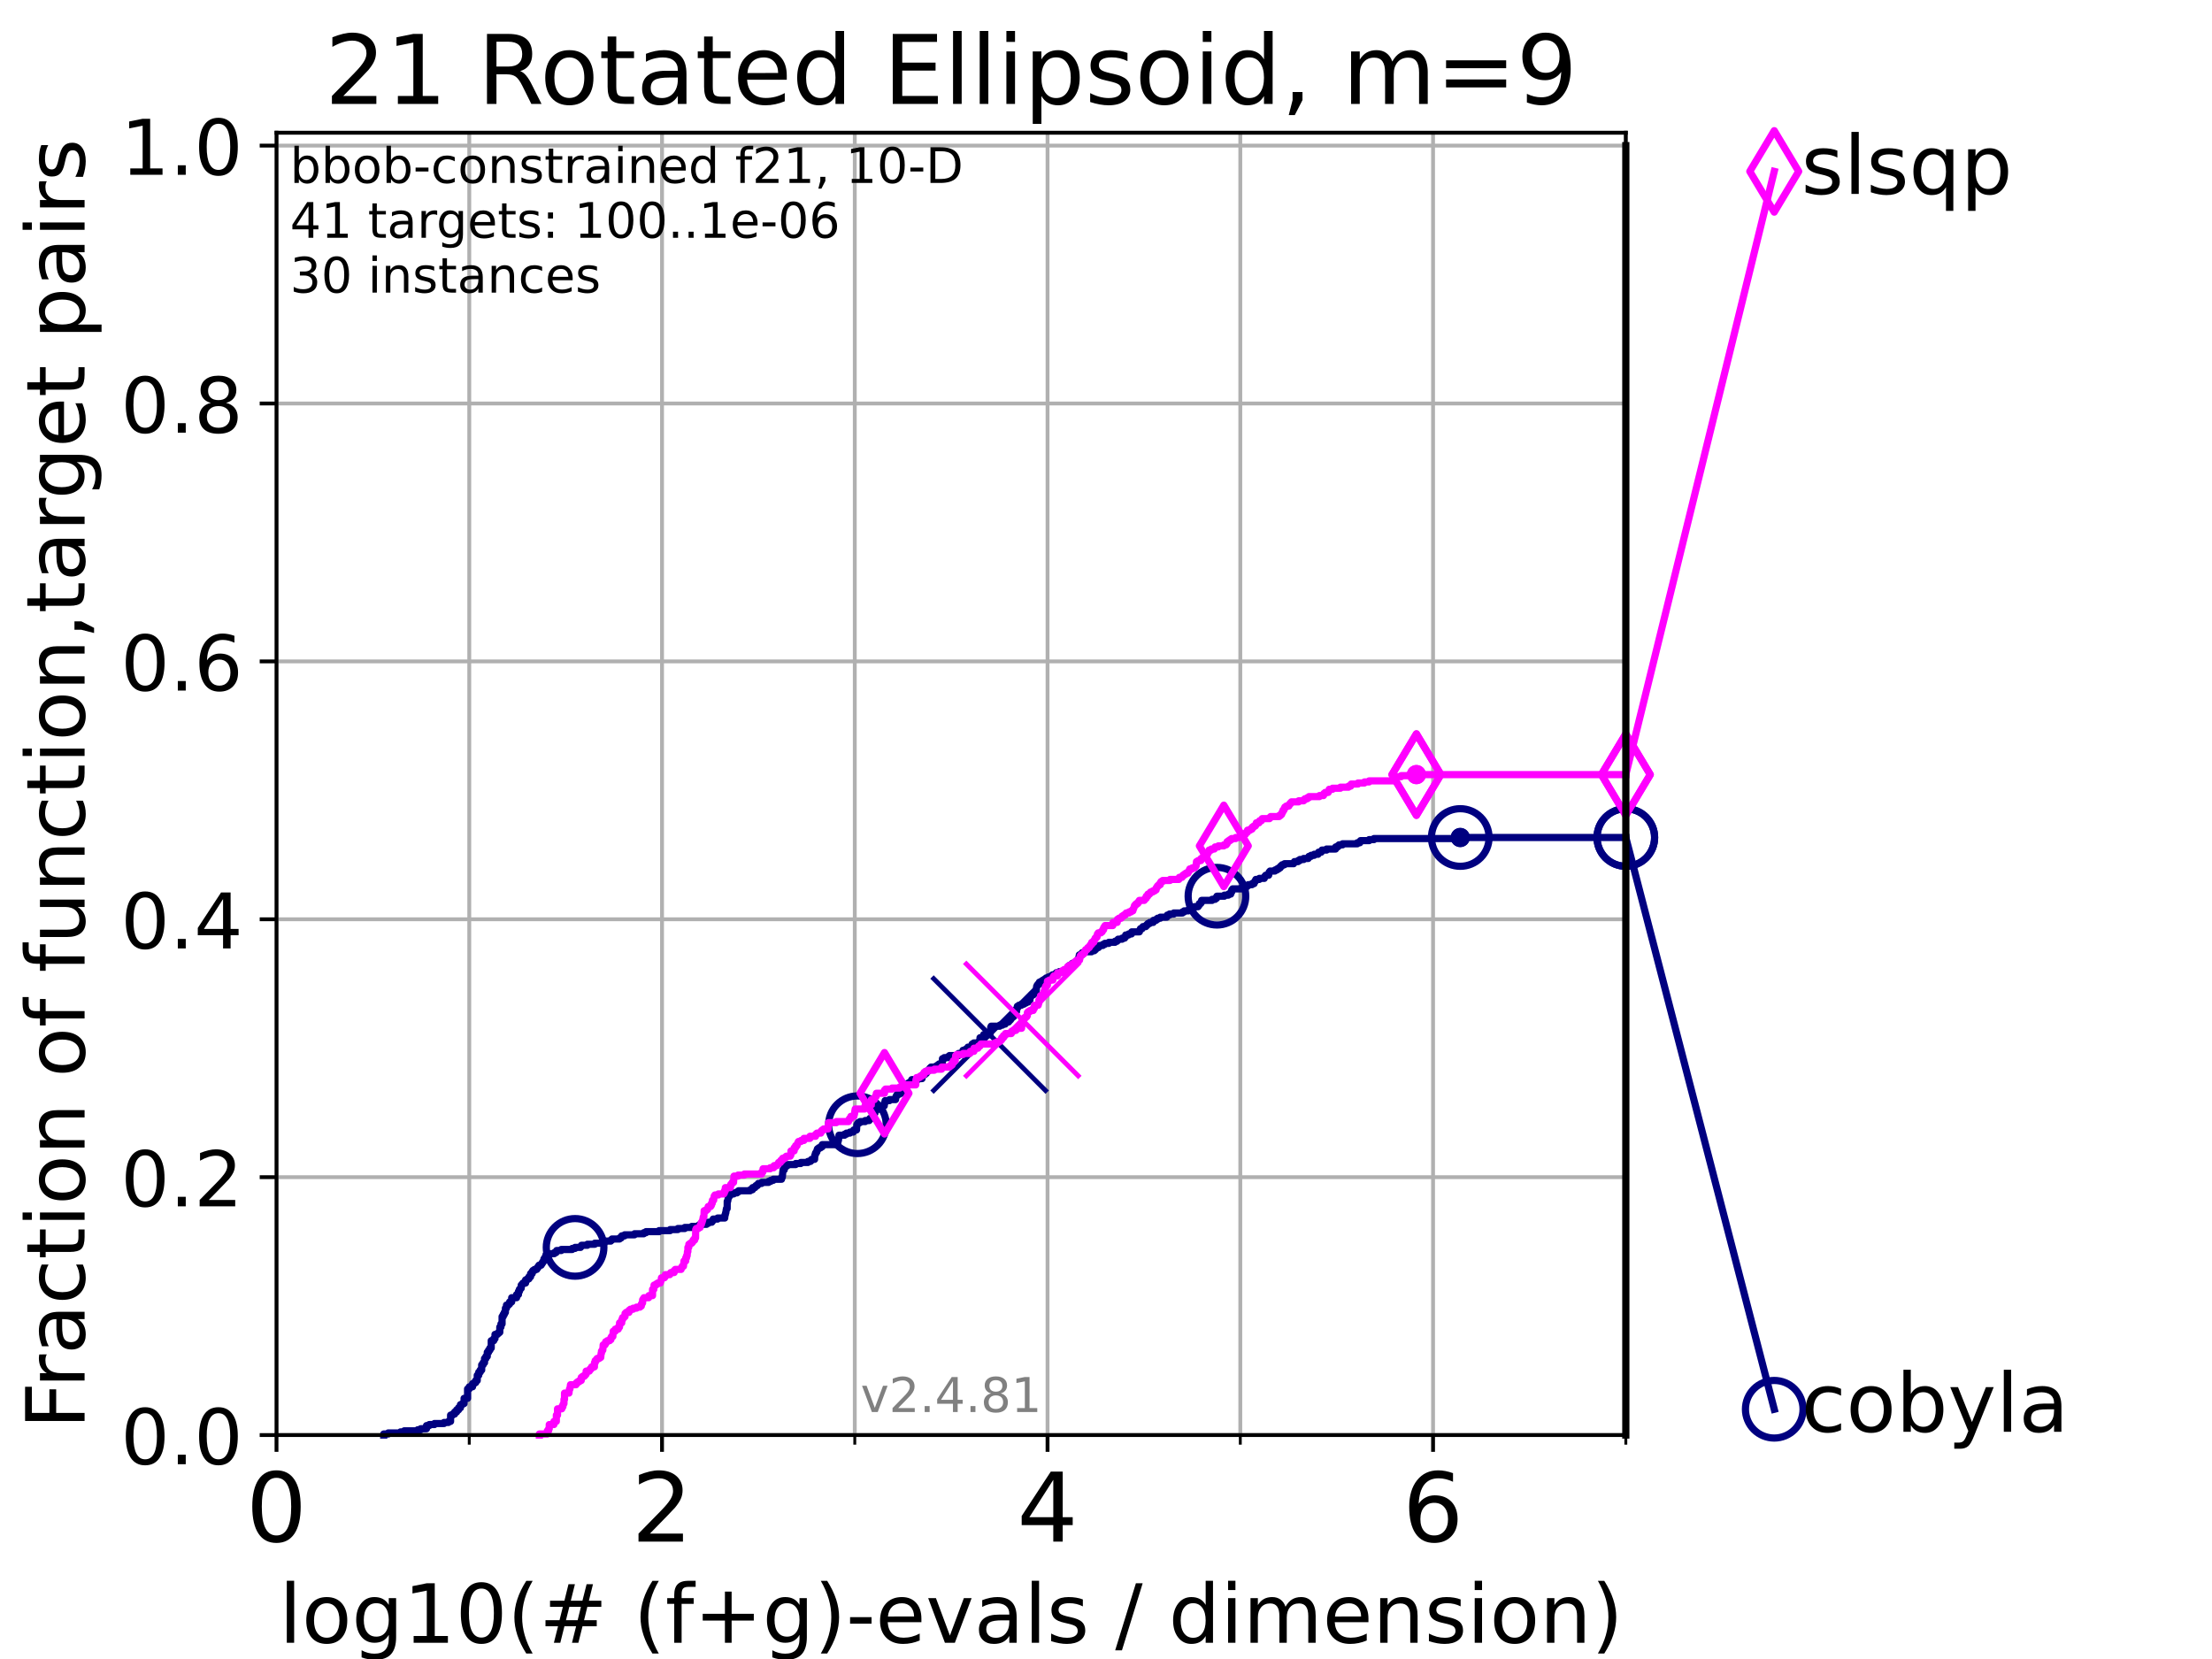 <?xml version="1.0" encoding="utf-8" standalone="no"?>
<!DOCTYPE svg PUBLIC "-//W3C//DTD SVG 1.1//EN"
  "http://www.w3.org/Graphics/SVG/1.1/DTD/svg11.dtd">
<!-- Created with matplotlib (https://matplotlib.org/) -->
<svg height="345.6pt" version="1.1" viewBox="0 0 460.8 345.6" width="460.8pt" xmlns="http://www.w3.org/2000/svg" xmlns:xlink="http://www.w3.org/1999/xlink">
 <defs>
  <style type="text/css">*{stroke-linecap:butt;stroke-linejoin:round;}</style>
 </defs>
 <g id="figure_1">
  <g id="patch_1">
   <path d="M 0 345.6 
L 460.8 345.6 
L 460.8 0 
L 0 0 
z
" style="fill:#ffffff;"/>
  </g>
  <g id="axes_1">
   <g id="patch_2">
    <path d="M 57.6 298.944 
L 338.688 298.944 
L 338.688 27.648 
L 57.6 27.648 
z
" style="fill:#ffffff;"/>
   </g>
   <g id="matplotlib.axis_1">
    <g id="xtick_1">
     <g id="line2d_1">
      <path clip-path="url(#pc91f1854ec)" d="M 57.6 298.944 
L 57.6 27.648 
" style="fill:none;stroke:#b0b0b0;stroke-linecap:square;stroke-width:0.8;"/>
     </g>
     <g id="line2d_2">
      <defs>
       <path d="M 0 0 
L 0 3.5 
" id="m5281497297" style="stroke:#000000;stroke-width:0.8;"/>
      </defs>
      <g>
       <use style="stroke:#000000;stroke-width:0.8;" x="57.6" xlink:href="#m5281497297" y="298.944"/>
      </g>
     </g>
     <g id="text_1">
      <!-- 0 -->
      <g transform="translate(51.237 321.141)scale(0.2 -0.2)">
       <defs>
        <path d="M 31.781 66.406 
Q 24.172 66.406 20.328 58.906 
Q 16.5 51.422 16.5 36.375 
Q 16.5 21.391 20.328 13.891 
Q 24.172 6.391 31.781 6.391 
Q 39.453 6.391 43.281 13.891 
Q 47.125 21.391 47.125 36.375 
Q 47.125 51.422 43.281 58.906 
Q 39.453 66.406 31.781 66.406 
z
M 31.781 74.219 
Q 44.047 74.219 50.516 64.516 
Q 56.984 54.828 56.984 36.375 
Q 56.984 17.969 50.516 8.266 
Q 44.047 -1.422 31.781 -1.422 
Q 19.531 -1.422 13.062 8.266 
Q 6.594 17.969 6.594 36.375 
Q 6.594 54.828 13.062 64.516 
Q 19.531 74.219 31.781 74.219 
z
" id="DejaVuSans-48"/>
       </defs>
       <use xlink:href="#DejaVuSans-48"/>
      </g>
     </g>
    </g>
    <g id="xtick_2">
     <g id="line2d_3">
      <path clip-path="url(#pc91f1854ec)" d="M 137.911 298.944 
L 137.911 27.648 
" style="fill:none;stroke:#b0b0b0;stroke-linecap:square;stroke-width:0.8;"/>
     </g>
     <g id="line2d_4">
      <g>
       <use style="stroke:#000000;stroke-width:0.8;" x="137.911" xlink:href="#m5281497297" y="298.944"/>
      </g>
     </g>
     <g id="text_2">
      <!-- 2 -->
      <g transform="translate(131.548 321.141)scale(0.2 -0.2)">
       <defs>
        <path d="M 19.188 8.297 
L 53.609 8.297 
L 53.609 0 
L 7.328 0 
L 7.328 8.297 
Q 12.938 14.109 22.625 23.891 
Q 32.328 33.688 34.812 36.531 
Q 39.547 41.844 41.422 45.531 
Q 43.312 49.219 43.312 52.781 
Q 43.312 58.594 39.234 62.25 
Q 35.156 65.922 28.609 65.922 
Q 23.969 65.922 18.812 64.312 
Q 13.672 62.703 7.812 59.422 
L 7.812 69.391 
Q 13.766 71.781 18.938 73 
Q 24.125 74.219 28.422 74.219 
Q 39.75 74.219 46.484 68.547 
Q 53.219 62.891 53.219 53.422 
Q 53.219 48.922 51.531 44.891 
Q 49.859 40.875 45.406 35.406 
Q 44.188 33.984 37.641 27.219 
Q 31.109 20.453 19.188 8.297 
z
" id="DejaVuSans-50"/>
       </defs>
       <use xlink:href="#DejaVuSans-50"/>
      </g>
     </g>
    </g>
    <g id="xtick_3">
     <g id="line2d_5">
      <path clip-path="url(#pc91f1854ec)" d="M 218.222 298.944 
L 218.222 27.648 
" style="fill:none;stroke:#b0b0b0;stroke-linecap:square;stroke-width:0.8;"/>
     </g>
     <g id="line2d_6">
      <g>
       <use style="stroke:#000000;stroke-width:0.8;" x="218.222" xlink:href="#m5281497297" y="298.944"/>
      </g>
     </g>
     <g id="text_3">
      <!-- 4 -->
      <g transform="translate(211.859 321.141)scale(0.2 -0.2)">
       <defs>
        <path d="M 37.797 64.312 
L 12.891 25.391 
L 37.797 25.391 
z
M 35.203 72.906 
L 47.609 72.906 
L 47.609 25.391 
L 58.016 25.391 
L 58.016 17.188 
L 47.609 17.188 
L 47.609 0 
L 37.797 0 
L 37.797 17.188 
L 4.891 17.188 
L 4.891 26.703 
z
" id="DejaVuSans-52"/>
       </defs>
       <use xlink:href="#DejaVuSans-52"/>
      </g>
     </g>
    </g>
    <g id="xtick_4">
     <g id="line2d_7">
      <path clip-path="url(#pc91f1854ec)" d="M 298.533 298.944 
L 298.533 27.648 
" style="fill:none;stroke:#b0b0b0;stroke-linecap:square;stroke-width:0.8;"/>
     </g>
     <g id="line2d_8">
      <g>
       <use style="stroke:#000000;stroke-width:0.8;" x="298.533" xlink:href="#m5281497297" y="298.944"/>
      </g>
     </g>
     <g id="text_4">
      <!-- 6 -->
      <g transform="translate(292.17 321.141)scale(0.2 -0.2)">
       <defs>
        <path d="M 33.016 40.375 
Q 26.375 40.375 22.484 35.828 
Q 18.609 31.297 18.609 23.391 
Q 18.609 15.531 22.484 10.953 
Q 26.375 6.391 33.016 6.391 
Q 39.656 6.391 43.531 10.953 
Q 47.406 15.531 47.406 23.391 
Q 47.406 31.297 43.531 35.828 
Q 39.656 40.375 33.016 40.375 
z
M 52.594 71.297 
L 52.594 62.312 
Q 48.875 64.062 45.094 64.984 
Q 41.312 65.922 37.594 65.922 
Q 27.828 65.922 22.672 59.328 
Q 17.531 52.734 16.797 39.406 
Q 19.672 43.656 24.016 45.922 
Q 28.375 48.188 33.594 48.188 
Q 44.578 48.188 50.953 41.516 
Q 57.328 34.859 57.328 23.391 
Q 57.328 12.156 50.688 5.359 
Q 44.047 -1.422 33.016 -1.422 
Q 20.359 -1.422 13.672 8.266 
Q 6.984 17.969 6.984 36.375 
Q 6.984 53.656 15.188 63.938 
Q 23.391 74.219 37.203 74.219 
Q 40.922 74.219 44.703 73.484 
Q 48.484 72.75 52.594 71.297 
z
" id="DejaVuSans-54"/>
       </defs>
       <use xlink:href="#DejaVuSans-54"/>
      </g>
     </g>
    </g>
    <g id="xtick_5">
     <g id="line2d_9">
      <path clip-path="url(#pc91f1854ec)" d="M 97.755 298.944 
L 97.755 27.648 
" style="fill:none;stroke:#b0b0b0;stroke-linecap:square;stroke-width:0.8;"/>
     </g>
     <g id="line2d_10">
      <defs>
       <path d="M 0 0 
L 0 2 
" id="mb4623dc47b" style="stroke:#000000;stroke-width:0.6;"/>
      </defs>
      <g>
       <use style="stroke:#000000;stroke-width:0.6;" x="97.755" xlink:href="#mb4623dc47b" y="298.944"/>
      </g>
     </g>
    </g>
    <g id="xtick_6">
     <g id="line2d_11">
      <path clip-path="url(#pc91f1854ec)" d="M 178.066 298.944 
L 178.066 27.648 
" style="fill:none;stroke:#b0b0b0;stroke-linecap:square;stroke-width:0.8;"/>
     </g>
     <g id="line2d_12">
      <g>
       <use style="stroke:#000000;stroke-width:0.6;" x="178.066" xlink:href="#mb4623dc47b" y="298.944"/>
      </g>
     </g>
    </g>
    <g id="xtick_7">
     <g id="line2d_13">
      <path clip-path="url(#pc91f1854ec)" d="M 258.377 298.944 
L 258.377 27.648 
" style="fill:none;stroke:#b0b0b0;stroke-linecap:square;stroke-width:0.8;"/>
     </g>
     <g id="line2d_14">
      <g>
       <use style="stroke:#000000;stroke-width:0.6;" x="258.377" xlink:href="#mb4623dc47b" y="298.944"/>
      </g>
     </g>
    </g>
    <g id="xtick_8">
     <g id="line2d_15">
      <path clip-path="url(#pc91f1854ec)" d="M 338.688 298.944 
L 338.688 27.648 
" style="fill:none;stroke:#b0b0b0;stroke-linecap:square;stroke-width:0.8;"/>
     </g>
     <g id="line2d_16">
      <g>
       <use style="stroke:#000000;stroke-width:0.6;" x="338.688" xlink:href="#mb4623dc47b" y="298.944"/>
      </g>
     </g>
    </g>
    <g id="text_5">
     <!-- log10(# (f+g)-evals / dimension) -->
     <g transform="translate(58.145 342.218)scale(0.17 -0.17)">
      <defs>
       <path d="M 9.422 75.984 
L 18.406 75.984 
L 18.406 0 
L 9.422 0 
z
" id="DejaVuSans-108"/>
       <path d="M 30.609 48.391 
Q 23.391 48.391 19.188 42.75 
Q 14.984 37.109 14.984 27.297 
Q 14.984 17.484 19.156 11.844 
Q 23.344 6.203 30.609 6.203 
Q 37.797 6.203 41.984 11.859 
Q 46.188 17.531 46.188 27.297 
Q 46.188 37.016 41.984 42.703 
Q 37.797 48.391 30.609 48.391 
z
M 30.609 56 
Q 42.328 56 49.016 48.375 
Q 55.719 40.766 55.719 27.297 
Q 55.719 13.875 49.016 6.219 
Q 42.328 -1.422 30.609 -1.422 
Q 18.844 -1.422 12.172 6.219 
Q 5.516 13.875 5.516 27.297 
Q 5.516 40.766 12.172 48.375 
Q 18.844 56 30.609 56 
z
" id="DejaVuSans-111"/>
       <path d="M 45.406 27.984 
Q 45.406 37.75 41.375 43.109 
Q 37.359 48.484 30.078 48.484 
Q 22.859 48.484 18.828 43.109 
Q 14.797 37.75 14.797 27.984 
Q 14.797 18.266 18.828 12.891 
Q 22.859 7.516 30.078 7.516 
Q 37.359 7.516 41.375 12.891 
Q 45.406 18.266 45.406 27.984 
z
M 54.391 6.781 
Q 54.391 -7.172 48.188 -13.984 
Q 42 -20.797 29.203 -20.797 
Q 24.469 -20.797 20.266 -20.094 
Q 16.062 -19.391 12.109 -17.922 
L 12.109 -9.188 
Q 16.062 -11.328 19.922 -12.344 
Q 23.781 -13.375 27.781 -13.375 
Q 36.625 -13.375 41.016 -8.766 
Q 45.406 -4.156 45.406 5.172 
L 45.406 9.625 
Q 42.625 4.781 38.281 2.391 
Q 33.938 0 27.875 0 
Q 17.828 0 11.672 7.656 
Q 5.516 15.328 5.516 27.984 
Q 5.516 40.672 11.672 48.328 
Q 17.828 56 27.875 56 
Q 33.938 56 38.281 53.609 
Q 42.625 51.219 45.406 46.391 
L 45.406 54.688 
L 54.391 54.688 
z
" id="DejaVuSans-103"/>
       <path d="M 12.406 8.297 
L 28.516 8.297 
L 28.516 63.922 
L 10.984 60.406 
L 10.984 69.391 
L 28.422 72.906 
L 38.281 72.906 
L 38.281 8.297 
L 54.391 8.297 
L 54.391 0 
L 12.406 0 
z
" id="DejaVuSans-49"/>
       <path d="M 31 75.875 
Q 24.469 64.656 21.281 53.656 
Q 18.109 42.672 18.109 31.391 
Q 18.109 20.125 21.312 9.062 
Q 24.516 -2 31 -13.188 
L 23.188 -13.188 
Q 15.875 -1.703 12.234 9.375 
Q 8.594 20.453 8.594 31.391 
Q 8.594 42.281 12.203 53.312 
Q 15.828 64.359 23.188 75.875 
z
" id="DejaVuSans-40"/>
       <path d="M 51.125 44 
L 36.922 44 
L 32.812 27.688 
L 47.125 27.688 
z
M 43.797 71.781 
L 38.719 51.516 
L 52.984 51.516 
L 58.109 71.781 
L 65.922 71.781 
L 60.891 51.516 
L 76.125 51.516 
L 76.125 44 
L 58.984 44 
L 54.984 27.688 
L 70.516 27.688 
L 70.516 20.219 
L 53.078 20.219 
L 48 0 
L 40.188 0 
L 45.219 20.219 
L 30.906 20.219 
L 25.875 0 
L 18.016 0 
L 23.094 20.219 
L 7.719 20.219 
L 7.719 27.688 
L 24.906 27.688 
L 29 44 
L 13.281 44 
L 13.281 51.516 
L 30.906 51.516 
L 35.891 71.781 
z
" id="DejaVuSans-35"/>
       <path id="DejaVuSans-32"/>
       <path d="M 37.109 75.984 
L 37.109 68.5 
L 28.516 68.5 
Q 23.688 68.5 21.797 66.547 
Q 19.922 64.594 19.922 59.516 
L 19.922 54.688 
L 34.719 54.688 
L 34.719 47.703 
L 19.922 47.703 
L 19.922 0 
L 10.891 0 
L 10.891 47.703 
L 2.297 47.703 
L 2.297 54.688 
L 10.891 54.688 
L 10.891 58.5 
Q 10.891 67.625 15.141 71.797 
Q 19.391 75.984 28.609 75.984 
z
" id="DejaVuSans-102"/>
       <path d="M 46 62.703 
L 46 35.5 
L 73.188 35.5 
L 73.188 27.203 
L 46 27.203 
L 46 0 
L 37.797 0 
L 37.797 27.203 
L 10.594 27.203 
L 10.594 35.5 
L 37.797 35.5 
L 37.797 62.703 
z
" id="DejaVuSans-43"/>
       <path d="M 8.016 75.875 
L 15.828 75.875 
Q 23.141 64.359 26.781 53.312 
Q 30.422 42.281 30.422 31.391 
Q 30.422 20.453 26.781 9.375 
Q 23.141 -1.703 15.828 -13.188 
L 8.016 -13.188 
Q 14.5 -2 17.703 9.062 
Q 20.906 20.125 20.906 31.391 
Q 20.906 42.672 17.703 53.656 
Q 14.5 64.656 8.016 75.875 
z
" id="DejaVuSans-41"/>
       <path d="M 4.891 31.391 
L 31.203 31.391 
L 31.203 23.391 
L 4.891 23.391 
z
" id="DejaVuSans-45"/>
       <path d="M 56.203 29.594 
L 56.203 25.203 
L 14.891 25.203 
Q 15.484 15.922 20.484 11.062 
Q 25.484 6.203 34.422 6.203 
Q 39.594 6.203 44.453 7.469 
Q 49.312 8.734 54.109 11.281 
L 54.109 2.781 
Q 49.266 0.734 44.188 -0.344 
Q 39.109 -1.422 33.891 -1.422 
Q 20.797 -1.422 13.156 6.188 
Q 5.516 13.812 5.516 26.812 
Q 5.516 40.234 12.766 48.109 
Q 20.016 56 32.328 56 
Q 43.359 56 49.781 48.891 
Q 56.203 41.797 56.203 29.594 
z
M 47.219 32.234 
Q 47.125 39.594 43.094 43.984 
Q 39.062 48.391 32.422 48.391 
Q 24.906 48.391 20.391 44.141 
Q 15.875 39.891 15.188 32.172 
z
" id="DejaVuSans-101"/>
       <path d="M 2.984 54.688 
L 12.5 54.688 
L 29.594 8.797 
L 46.688 54.688 
L 56.203 54.688 
L 35.688 0 
L 23.484 0 
z
" id="DejaVuSans-118"/>
       <path d="M 34.281 27.484 
Q 23.391 27.484 19.188 25 
Q 14.984 22.516 14.984 16.5 
Q 14.984 11.719 18.141 8.906 
Q 21.297 6.109 26.703 6.109 
Q 34.188 6.109 38.703 11.406 
Q 43.219 16.703 43.219 25.484 
L 43.219 27.484 
z
M 52.203 31.203 
L 52.203 0 
L 43.219 0 
L 43.219 8.297 
Q 40.141 3.328 35.547 0.953 
Q 30.953 -1.422 24.312 -1.422 
Q 15.922 -1.422 10.953 3.297 
Q 6 8.016 6 15.922 
Q 6 25.141 12.172 29.828 
Q 18.359 34.516 30.609 34.516 
L 43.219 34.516 
L 43.219 35.406 
Q 43.219 41.609 39.141 45 
Q 35.062 48.391 27.688 48.391 
Q 23 48.391 18.547 47.266 
Q 14.109 46.141 10.016 43.891 
L 10.016 52.203 
Q 14.938 54.109 19.578 55.047 
Q 24.219 56 28.609 56 
Q 40.484 56 46.344 49.844 
Q 52.203 43.703 52.203 31.203 
z
" id="DejaVuSans-97"/>
       <path d="M 44.281 53.078 
L 44.281 44.578 
Q 40.484 46.531 36.375 47.5 
Q 32.281 48.484 27.875 48.484 
Q 21.188 48.484 17.844 46.438 
Q 14.5 44.391 14.5 40.281 
Q 14.5 37.156 16.891 35.375 
Q 19.281 33.594 26.516 31.984 
L 29.594 31.297 
Q 39.156 29.25 43.188 25.516 
Q 47.219 21.781 47.219 15.094 
Q 47.219 7.469 41.188 3.016 
Q 35.156 -1.422 24.609 -1.422 
Q 20.219 -1.422 15.453 -0.562 
Q 10.688 0.297 5.422 2 
L 5.422 11.281 
Q 10.406 8.688 15.234 7.391 
Q 20.062 6.109 24.812 6.109 
Q 31.156 6.109 34.562 8.281 
Q 37.984 10.453 37.984 14.406 
Q 37.984 18.062 35.516 20.016 
Q 33.062 21.969 24.703 23.781 
L 21.578 24.516 
Q 13.234 26.266 9.516 29.906 
Q 5.812 33.547 5.812 39.891 
Q 5.812 47.609 11.281 51.797 
Q 16.75 56 26.812 56 
Q 31.781 56 36.172 55.266 
Q 40.578 54.547 44.281 53.078 
z
" id="DejaVuSans-115"/>
       <path d="M 25.391 72.906 
L 33.688 72.906 
L 8.297 -9.281 
L 0 -9.281 
z
" id="DejaVuSans-47"/>
       <path d="M 45.406 46.391 
L 45.406 75.984 
L 54.391 75.984 
L 54.391 0 
L 45.406 0 
L 45.406 8.203 
Q 42.578 3.328 38.25 0.953 
Q 33.938 -1.422 27.875 -1.422 
Q 17.969 -1.422 11.734 6.484 
Q 5.516 14.406 5.516 27.297 
Q 5.516 40.188 11.734 48.094 
Q 17.969 56 27.875 56 
Q 33.938 56 38.25 53.625 
Q 42.578 51.266 45.406 46.391 
z
M 14.797 27.297 
Q 14.797 17.391 18.875 11.75 
Q 22.953 6.109 30.078 6.109 
Q 37.203 6.109 41.297 11.75 
Q 45.406 17.391 45.406 27.297 
Q 45.406 37.203 41.297 42.844 
Q 37.203 48.484 30.078 48.484 
Q 22.953 48.484 18.875 42.844 
Q 14.797 37.203 14.797 27.297 
z
" id="DejaVuSans-100"/>
       <path d="M 9.422 54.688 
L 18.406 54.688 
L 18.406 0 
L 9.422 0 
z
M 9.422 75.984 
L 18.406 75.984 
L 18.406 64.594 
L 9.422 64.594 
z
" id="DejaVuSans-105"/>
       <path d="M 52 44.188 
Q 55.375 50.25 60.062 53.125 
Q 64.75 56 71.094 56 
Q 79.641 56 84.281 50.016 
Q 88.922 44.047 88.922 33.016 
L 88.922 0 
L 79.891 0 
L 79.891 32.719 
Q 79.891 40.578 77.094 44.375 
Q 74.312 48.188 68.609 48.188 
Q 61.625 48.188 57.562 43.547 
Q 53.516 38.922 53.516 30.906 
L 53.516 0 
L 44.484 0 
L 44.484 32.719 
Q 44.484 40.625 41.703 44.406 
Q 38.922 48.188 33.109 48.188 
Q 26.219 48.188 22.156 43.531 
Q 18.109 38.875 18.109 30.906 
L 18.109 0 
L 9.078 0 
L 9.078 54.688 
L 18.109 54.688 
L 18.109 46.188 
Q 21.188 51.219 25.484 53.609 
Q 29.781 56 35.688 56 
Q 41.656 56 45.828 52.969 
Q 50 49.953 52 44.188 
z
" id="DejaVuSans-109"/>
       <path d="M 54.891 33.016 
L 54.891 0 
L 45.906 0 
L 45.906 32.719 
Q 45.906 40.484 42.875 44.328 
Q 39.844 48.188 33.797 48.188 
Q 26.516 48.188 22.312 43.547 
Q 18.109 38.922 18.109 30.906 
L 18.109 0 
L 9.078 0 
L 9.078 54.688 
L 18.109 54.688 
L 18.109 46.188 
Q 21.344 51.125 25.703 53.562 
Q 30.078 56 35.797 56 
Q 45.219 56 50.047 50.172 
Q 54.891 44.344 54.891 33.016 
z
" id="DejaVuSans-110"/>
      </defs>
      <use xlink:href="#DejaVuSans-108"/>
      <use x="27.783" xlink:href="#DejaVuSans-111"/>
      <use x="88.965" xlink:href="#DejaVuSans-103"/>
      <use x="152.441" xlink:href="#DejaVuSans-49"/>
      <use x="216.064" xlink:href="#DejaVuSans-48"/>
      <use x="279.688" xlink:href="#DejaVuSans-40"/>
      <use x="318.701" xlink:href="#DejaVuSans-35"/>
      <use x="402.49" xlink:href="#DejaVuSans-32"/>
      <use x="434.277" xlink:href="#DejaVuSans-40"/>
      <use x="473.291" xlink:href="#DejaVuSans-102"/>
      <use x="508.496" xlink:href="#DejaVuSans-43"/>
      <use x="592.285" xlink:href="#DejaVuSans-103"/>
      <use x="655.762" xlink:href="#DejaVuSans-41"/>
      <use x="694.775" xlink:href="#DejaVuSans-45"/>
      <use x="730.859" xlink:href="#DejaVuSans-101"/>
      <use x="792.383" xlink:href="#DejaVuSans-118"/>
      <use x="851.562" xlink:href="#DejaVuSans-97"/>
      <use x="912.842" xlink:href="#DejaVuSans-108"/>
      <use x="940.625" xlink:href="#DejaVuSans-115"/>
      <use x="992.725" xlink:href="#DejaVuSans-32"/>
      <use x="1024.512" xlink:href="#DejaVuSans-47"/>
      <use x="1058.203" xlink:href="#DejaVuSans-32"/>
      <use x="1089.99" xlink:href="#DejaVuSans-100"/>
      <use x="1153.467" xlink:href="#DejaVuSans-105"/>
      <use x="1181.25" xlink:href="#DejaVuSans-109"/>
      <use x="1278.662" xlink:href="#DejaVuSans-101"/>
      <use x="1340.186" xlink:href="#DejaVuSans-110"/>
      <use x="1403.564" xlink:href="#DejaVuSans-115"/>
      <use x="1455.664" xlink:href="#DejaVuSans-105"/>
      <use x="1483.447" xlink:href="#DejaVuSans-111"/>
      <use x="1544.629" xlink:href="#DejaVuSans-110"/>
      <use x="1608.008" xlink:href="#DejaVuSans-41"/>
     </g>
    </g>
   </g>
   <g id="matplotlib.axis_2">
    <g id="ytick_1">
     <g id="line2d_17">
      <path clip-path="url(#pc91f1854ec)" d="M 57.6 298.944 
L 338.688 298.944 
" style="fill:none;stroke:#b0b0b0;stroke-linecap:square;stroke-width:0.8;"/>
     </g>
     <g id="line2d_18">
      <defs>
       <path d="M 0 0 
L -3.5 0 
" id="m164905cc9e" style="stroke:#000000;stroke-width:0.8;"/>
      </defs>
      <g>
       <use style="stroke:#000000;stroke-width:0.8;" x="57.6" xlink:href="#m164905cc9e" y="298.944"/>
      </g>
     </g>
     <g id="text_6">
      <!-- 0.0 -->
      <g transform="translate(25.155 305.023)scale(0.16 -0.16)">
       <defs>
        <path d="M 10.688 12.406 
L 21 12.406 
L 21 0 
L 10.688 0 
z
" id="DejaVuSans-46"/>
       </defs>
       <use xlink:href="#DejaVuSans-48"/>
       <use x="63.623" xlink:href="#DejaVuSans-46"/>
       <use x="95.41" xlink:href="#DejaVuSans-48"/>
      </g>
     </g>
    </g>
    <g id="ytick_2">
     <g id="line2d_19">
      <path clip-path="url(#pc91f1854ec)" d="M 57.6 245.222 
L 338.688 245.222 
" style="fill:none;stroke:#b0b0b0;stroke-linecap:square;stroke-width:0.8;"/>
     </g>
     <g id="line2d_20">
      <g>
       <use style="stroke:#000000;stroke-width:0.8;" x="57.6" xlink:href="#m164905cc9e" y="245.222"/>
      </g>
     </g>
     <g id="text_7">
      <!-- 0.2 -->
      <g transform="translate(25.155 251.301)scale(0.16 -0.16)">
       <use xlink:href="#DejaVuSans-48"/>
       <use x="63.623" xlink:href="#DejaVuSans-46"/>
       <use x="95.41" xlink:href="#DejaVuSans-50"/>
      </g>
     </g>
    </g>
    <g id="ytick_3">
     <g id="line2d_21">
      <path clip-path="url(#pc91f1854ec)" d="M 57.6 191.5 
L 338.688 191.5 
" style="fill:none;stroke:#b0b0b0;stroke-linecap:square;stroke-width:0.8;"/>
     </g>
     <g id="line2d_22">
      <g>
       <use style="stroke:#000000;stroke-width:0.8;" x="57.6" xlink:href="#m164905cc9e" y="191.5"/>
      </g>
     </g>
     <g id="text_8">
      <!-- 0.4 -->
      <g transform="translate(25.155 197.579)scale(0.16 -0.16)">
       <use xlink:href="#DejaVuSans-48"/>
       <use x="63.623" xlink:href="#DejaVuSans-46"/>
       <use x="95.41" xlink:href="#DejaVuSans-52"/>
      </g>
     </g>
    </g>
    <g id="ytick_4">
     <g id="line2d_23">
      <path clip-path="url(#pc91f1854ec)" d="M 57.6 137.778 
L 338.688 137.778 
" style="fill:none;stroke:#b0b0b0;stroke-linecap:square;stroke-width:0.8;"/>
     </g>
     <g id="line2d_24">
      <g>
       <use style="stroke:#000000;stroke-width:0.8;" x="57.6" xlink:href="#m164905cc9e" y="137.778"/>
      </g>
     </g>
     <g id="text_9">
      <!-- 0.6 -->
      <g transform="translate(25.155 143.857)scale(0.16 -0.16)">
       <use xlink:href="#DejaVuSans-48"/>
       <use x="63.623" xlink:href="#DejaVuSans-46"/>
       <use x="95.41" xlink:href="#DejaVuSans-54"/>
      </g>
     </g>
    </g>
    <g id="ytick_5">
     <g id="line2d_25">
      <path clip-path="url(#pc91f1854ec)" d="M 57.6 84.056 
L 338.688 84.056 
" style="fill:none;stroke:#b0b0b0;stroke-linecap:square;stroke-width:0.8;"/>
     </g>
     <g id="line2d_26">
      <g>
       <use style="stroke:#000000;stroke-width:0.8;" x="57.6" xlink:href="#m164905cc9e" y="84.056"/>
      </g>
     </g>
     <g id="text_10">
      <!-- 0.8 -->
      <g transform="translate(25.155 90.135)scale(0.16 -0.16)">
       <defs>
        <path d="M 31.781 34.625 
Q 24.75 34.625 20.719 30.859 
Q 16.703 27.094 16.703 20.516 
Q 16.703 13.922 20.719 10.156 
Q 24.75 6.391 31.781 6.391 
Q 38.812 6.391 42.859 10.172 
Q 46.922 13.969 46.922 20.516 
Q 46.922 27.094 42.891 30.859 
Q 38.875 34.625 31.781 34.625 
z
M 21.922 38.812 
Q 15.578 40.375 12.031 44.719 
Q 8.5 49.078 8.5 55.328 
Q 8.5 64.062 14.719 69.141 
Q 20.953 74.219 31.781 74.219 
Q 42.672 74.219 48.875 69.141 
Q 55.078 64.062 55.078 55.328 
Q 55.078 49.078 51.531 44.719 
Q 48 40.375 41.703 38.812 
Q 48.828 37.156 52.797 32.312 
Q 56.781 27.484 56.781 20.516 
Q 56.781 9.906 50.312 4.234 
Q 43.844 -1.422 31.781 -1.422 
Q 19.734 -1.422 13.25 4.234 
Q 6.781 9.906 6.781 20.516 
Q 6.781 27.484 10.781 32.312 
Q 14.797 37.156 21.922 38.812 
z
M 18.312 54.391 
Q 18.312 48.734 21.844 45.562 
Q 25.391 42.391 31.781 42.391 
Q 38.141 42.391 41.719 45.562 
Q 45.312 48.734 45.312 54.391 
Q 45.312 60.062 41.719 63.234 
Q 38.141 66.406 31.781 66.406 
Q 25.391 66.406 21.844 63.234 
Q 18.312 60.062 18.312 54.391 
z
" id="DejaVuSans-56"/>
       </defs>
       <use xlink:href="#DejaVuSans-48"/>
       <use x="63.623" xlink:href="#DejaVuSans-46"/>
       <use x="95.41" xlink:href="#DejaVuSans-56"/>
      </g>
     </g>
    </g>
    <g id="ytick_6">
     <g id="line2d_27">
      <path clip-path="url(#pc91f1854ec)" d="M 57.6 30.334 
L 338.688 30.334 
" style="fill:none;stroke:#b0b0b0;stroke-linecap:square;stroke-width:0.8;"/>
     </g>
     <g id="line2d_28">
      <g>
       <use style="stroke:#000000;stroke-width:0.8;" x="57.6" xlink:href="#m164905cc9e" y="30.334"/>
      </g>
     </g>
     <g id="text_11">
      <!-- 1.0 -->
      <g transform="translate(25.155 36.413)scale(0.16 -0.16)">
       <use xlink:href="#DejaVuSans-49"/>
       <use x="63.623" xlink:href="#DejaVuSans-46"/>
       <use x="95.41" xlink:href="#DejaVuSans-48"/>
      </g>
     </g>
    </g>
    <g id="text_12">
     <!-- Fraction of function,target pairs -->
     <g transform="translate(17.62 297.681)rotate(-90)scale(0.17 -0.17)">
      <defs>
       <path d="M 9.812 72.906 
L 51.703 72.906 
L 51.703 64.594 
L 19.672 64.594 
L 19.672 43.109 
L 48.578 43.109 
L 48.578 34.812 
L 19.672 34.812 
L 19.672 0 
L 9.812 0 
z
" id="DejaVuSans-70"/>
       <path d="M 41.109 46.297 
Q 39.594 47.172 37.812 47.578 
Q 36.031 48 33.891 48 
Q 26.266 48 22.188 43.047 
Q 18.109 38.094 18.109 28.812 
L 18.109 0 
L 9.078 0 
L 9.078 54.688 
L 18.109 54.688 
L 18.109 46.188 
Q 20.953 51.172 25.484 53.578 
Q 30.031 56 36.531 56 
Q 37.453 56 38.578 55.875 
Q 39.703 55.766 41.062 55.516 
z
" id="DejaVuSans-114"/>
       <path d="M 48.781 52.594 
L 48.781 44.188 
Q 44.969 46.297 41.141 47.344 
Q 37.312 48.391 33.406 48.391 
Q 24.656 48.391 19.812 42.844 
Q 14.984 37.312 14.984 27.297 
Q 14.984 17.281 19.812 11.734 
Q 24.656 6.203 33.406 6.203 
Q 37.312 6.203 41.141 7.25 
Q 44.969 8.297 48.781 10.406 
L 48.781 2.094 
Q 45.016 0.344 40.984 -0.531 
Q 36.969 -1.422 32.422 -1.422 
Q 20.062 -1.422 12.781 6.344 
Q 5.516 14.109 5.516 27.297 
Q 5.516 40.672 12.859 48.328 
Q 20.219 56 33.016 56 
Q 37.156 56 41.109 55.141 
Q 45.062 54.297 48.781 52.594 
z
" id="DejaVuSans-99"/>
       <path d="M 18.312 70.219 
L 18.312 54.688 
L 36.812 54.688 
L 36.812 47.703 
L 18.312 47.703 
L 18.312 18.016 
Q 18.312 11.328 20.141 9.422 
Q 21.969 7.516 27.594 7.516 
L 36.812 7.516 
L 36.812 0 
L 27.594 0 
Q 17.188 0 13.234 3.875 
Q 9.281 7.766 9.281 18.016 
L 9.281 47.703 
L 2.688 47.703 
L 2.688 54.688 
L 9.281 54.688 
L 9.281 70.219 
z
" id="DejaVuSans-116"/>
       <path d="M 8.5 21.578 
L 8.5 54.688 
L 17.484 54.688 
L 17.484 21.922 
Q 17.484 14.156 20.5 10.266 
Q 23.531 6.391 29.594 6.391 
Q 36.859 6.391 41.078 11.031 
Q 45.312 15.672 45.312 23.688 
L 45.312 54.688 
L 54.297 54.688 
L 54.297 0 
L 45.312 0 
L 45.312 8.406 
Q 42.047 3.422 37.719 1 
Q 33.406 -1.422 27.688 -1.422 
Q 18.266 -1.422 13.375 4.438 
Q 8.5 10.297 8.5 21.578 
z
M 31.109 56 
z
" id="DejaVuSans-117"/>
       <path d="M 11.719 12.406 
L 22.016 12.406 
L 22.016 4 
L 14.016 -11.625 
L 7.719 -11.625 
L 11.719 4 
z
" id="DejaVuSans-44"/>
       <path d="M 18.109 8.203 
L 18.109 -20.797 
L 9.078 -20.797 
L 9.078 54.688 
L 18.109 54.688 
L 18.109 46.391 
Q 20.953 51.266 25.266 53.625 
Q 29.594 56 35.594 56 
Q 45.562 56 51.781 48.094 
Q 58.016 40.188 58.016 27.297 
Q 58.016 14.406 51.781 6.484 
Q 45.562 -1.422 35.594 -1.422 
Q 29.594 -1.422 25.266 0.953 
Q 20.953 3.328 18.109 8.203 
z
M 48.688 27.297 
Q 48.688 37.203 44.609 42.844 
Q 40.531 48.484 33.406 48.484 
Q 26.266 48.484 22.188 42.844 
Q 18.109 37.203 18.109 27.297 
Q 18.109 17.391 22.188 11.75 
Q 26.266 6.109 33.406 6.109 
Q 40.531 6.109 44.609 11.75 
Q 48.688 17.391 48.688 27.297 
z
" id="DejaVuSans-112"/>
      </defs>
      <use xlink:href="#DejaVuSans-70"/>
      <use x="50.27" xlink:href="#DejaVuSans-114"/>
      <use x="91.383" xlink:href="#DejaVuSans-97"/>
      <use x="152.662" xlink:href="#DejaVuSans-99"/>
      <use x="207.643" xlink:href="#DejaVuSans-116"/>
      <use x="246.852" xlink:href="#DejaVuSans-105"/>
      <use x="274.635" xlink:href="#DejaVuSans-111"/>
      <use x="335.816" xlink:href="#DejaVuSans-110"/>
      <use x="399.195" xlink:href="#DejaVuSans-32"/>
      <use x="430.982" xlink:href="#DejaVuSans-111"/>
      <use x="492.164" xlink:href="#DejaVuSans-102"/>
      <use x="527.369" xlink:href="#DejaVuSans-32"/>
      <use x="559.156" xlink:href="#DejaVuSans-102"/>
      <use x="594.361" xlink:href="#DejaVuSans-117"/>
      <use x="657.74" xlink:href="#DejaVuSans-110"/>
      <use x="721.119" xlink:href="#DejaVuSans-99"/>
      <use x="776.1" xlink:href="#DejaVuSans-116"/>
      <use x="815.309" xlink:href="#DejaVuSans-105"/>
      <use x="843.092" xlink:href="#DejaVuSans-111"/>
      <use x="904.273" xlink:href="#DejaVuSans-110"/>
      <use x="967.652" xlink:href="#DejaVuSans-44"/>
      <use x="999.439" xlink:href="#DejaVuSans-116"/>
      <use x="1038.648" xlink:href="#DejaVuSans-97"/>
      <use x="1099.928" xlink:href="#DejaVuSans-114"/>
      <use x="1139.291" xlink:href="#DejaVuSans-103"/>
      <use x="1202.768" xlink:href="#DejaVuSans-101"/>
      <use x="1264.291" xlink:href="#DejaVuSans-116"/>
      <use x="1303.5" xlink:href="#DejaVuSans-32"/>
      <use x="1335.287" xlink:href="#DejaVuSans-112"/>
      <use x="1398.764" xlink:href="#DejaVuSans-97"/>
      <use x="1460.043" xlink:href="#DejaVuSans-105"/>
      <use x="1487.826" xlink:href="#DejaVuSans-114"/>
      <use x="1528.939" xlink:href="#DejaVuSans-115"/>
     </g>
    </g>
   </g>
   <g id="line2d_29">
    <defs>
     <path d="M 0 1.5 
C 0.398 1.5 0.779 1.342 1.061 1.061 
C 1.342 0.779 1.5 0.398 1.5 0 
C 1.5 -0.398 1.342 -0.779 1.061 -1.061 
C 0.779 -1.342 0.398 -1.5 0 -1.5 
C -0.398 -1.5 -0.779 -1.342 -1.061 -1.061 
C -1.342 -0.779 -1.5 -0.398 -1.5 0 
C -1.5 0.398 -1.342 0.779 -1.061 1.061 
C -0.779 1.342 -0.398 1.5 0 1.5 
z
" id="m5c71a105b3" style="stroke:#000080;"/>
    </defs>
    <g>
     <use style="fill:#000080;stroke:#000080;" x="304.2" xlink:href="#m5c71a105b3" y="174.466"/>
     <use style="fill:#000080;stroke:#000080;" x="304.2" xlink:href="#m5c71a105b3" y="174.466"/>
    </g>
   </g>
   <g id="line2d_30">
    <path d="M 79.939 298.944 
L 79.939 298.726 
L 80.881 298.726 
L 80.881 298.507 
L 83.438 298.507 
L 83.438 298.289 
L 84.213 298.289 
L 84.213 298.07 
L 87.01 298.07 
L 87.01 297.852 
L 87.644 297.852 
L 87.644 297.634 
L 88.847 297.634 
L 88.847 296.979 
L 89.419 296.979 
L 89.419 296.76 
L 90.509 296.76 
L 90.509 296.542 
L 92.504 296.542 
L 92.504 296.323 
L 93.422 296.323 
L 93.422 296.105 
L 93.864 296.105 
L 93.864 294.795 
L 94.295 294.795 
L 94.295 294.576 
L 94.715 294.576 
L 94.715 294.14 
L 95.125 294.14 
L 95.125 293.703 
L 95.526 293.703 
L 95.526 293.266 
L 95.918 293.266 
L 95.918 292.611 
L 96.301 292.611 
L 96.301 292.393 
L 96.676 292.393 
L 96.676 291.301 
L 97.403 291.301 
L 97.403 289.335 
L 97.755 289.335 
L 97.755 288.898 
L 98.439 288.898 
L 98.439 288.243 
L 98.772 288.243 
L 98.772 288.025 
L 99.098 288.025 
L 99.098 287.588 
L 99.418 287.588 
L 99.418 286.496 
L 99.732 286.496 
L 99.732 285.841 
L 100.04 285.841 
L 100.04 285.404 
L 100.344 285.404 
L 100.344 284.312 
L 100.642 284.312 
L 100.642 283.876 
L 100.935 283.876 
L 100.935 283.002 
L 101.223 283.002 
L 101.223 282.565 
L 101.507 282.565 
L 101.507 281.692 
L 101.786 281.692 
L 101.786 281.255 
L 102.06 281.255 
L 102.06 280.818 
L 102.331 280.818 
L 102.331 279.29 
L 102.859 279.29 
L 102.859 278.853 
L 103.118 278.853 
L 103.118 277.979 
L 103.623 277.979 
L 103.623 277.761 
L 103.871 277.761 
L 103.871 277.543 
L 104.115 277.543 
L 104.115 276.451 
L 104.355 276.451 
L 104.355 275.796 
L 104.592 275.796 
L 104.592 274.267 
L 104.826 274.267 
L 104.826 273.83 
L 105.057 273.83 
L 105.057 273.393 
L 105.285 273.393 
L 105.285 272.52 
L 105.51 272.52 
L 105.51 271.865 
L 105.952 271.865 
L 105.952 271.646 
L 106.169 271.646 
L 106.169 271.209 
L 106.594 271.209 
L 106.594 270.336 
L 107.614 270.336 
L 107.614 269.681 
L 108.006 269.681 
L 108.006 269.026 
L 108.199 269.026 
L 108.199 268.589 
L 108.389 268.589 
L 108.389 268.371 
L 108.578 268.371 
L 108.578 267.715 
L 108.764 267.715 
L 108.764 267.497 
L 108.949 267.497 
L 108.949 267.279 
L 109.491 267.279 
L 109.491 266.623 
L 109.843 266.623 
L 109.843 266.405 
L 110.189 266.405 
L 110.189 265.968 
L 110.527 265.968 
L 110.527 265.313 
L 110.86 265.313 
L 110.86 264.876 
L 111.023 264.876 
L 111.023 264.658 
L 111.346 264.658 
L 111.346 264.44 
L 111.82 264.44 
L 111.82 264.221 
L 111.975 264.221 
L 111.975 264.003 
L 112.128 264.003 
L 112.128 263.784 
L 112.281 263.784 
L 112.281 263.566 
L 112.73 263.566 
L 112.73 263.348 
L 112.877 263.348 
L 112.877 263.129 
L 113.023 263.129 
L 113.023 262.911 
L 113.168 262.911 
L 113.168 262.693 
L 113.311 262.693 
L 113.311 262.256 
L 113.454 262.256 
L 113.454 262.037 
L 113.595 262.037 
L 113.595 261.819 
L 113.735 261.819 
L 113.735 261.382 
L 114.419 261.382 
L 114.419 261.164 
L 115.46 261.164 
L 115.46 260.946 
L 115.835 260.946 
L 115.835 260.727 
L 115.959 260.727 
L 115.959 260.509 
L 116.914 260.509 
L 116.914 260.29 
L 119.199 260.29 
L 119.199 260.072 
L 119.801 260.072 
L 119.801 259.854 
L 120.945 259.854 
L 120.945 259.635 
L 121.128 259.635 
L 121.128 259.417 
L 122.362 259.417 
L 122.362 259.198 
L 123.908 259.198 
L 123.908 258.98 
L 125.892 258.98 
L 125.962 258.543 
L 127.229 258.543 
L 127.229 258.325 
L 127.485 258.325 
L 127.485 258.107 
L 129.06 258.107 
L 129.06 257.888 
L 129.405 257.888 
L 129.405 257.67 
L 129.518 257.67 
L 129.518 257.451 
L 130.128 257.451 
L 130.128 257.233 
L 132.182 257.233 
L 132.182 257.015 
L 134.106 257.015 
L 134.106 256.796 
L 134.577 256.796 
L 134.577 256.578 
L 137.308 256.578 
L 137.308 256.36 
L 139.605 256.36 
L 139.605 256.141 
L 141.206 256.141 
L 141.206 255.923 
L 142.647 255.923 
L 142.647 255.704 
L 144.1 255.704 
L 144.1 255.486 
L 145.509 255.486 
L 145.509 255.268 
L 145.822 255.268 
L 145.822 255.049 
L 147.185 255.049 
L 147.185 254.831 
L 147.57 254.831 
L 147.57 254.612 
L 148.277 254.612 
L 148.277 254.394 
L 148.45 254.394 
L 148.45 254.176 
L 148.564 254.176 
L 148.564 253.957 
L 149.486 253.957 
L 149.486 253.739 
L 150.974 253.739 
L 151.023 253.084 
L 151.089 253.084 
L 151.154 252.647 
L 151.203 252.647 
L 151.284 251.992 
L 151.333 251.992 
L 151.333 251.773 
L 151.478 251.773 
L 151.494 250.245 
L 151.589 250.245 
L 151.701 249.59 
L 151.732 249.59 
L 151.732 249.371 
L 151.874 249.371 
L 151.936 248.935 
L 152.215 248.935 
L 152.215 248.716 
L 152.848 248.716 
L 152.848 248.498 
L 153.531 248.498 
L 153.531 248.279 
L 153.855 248.279 
L 153.855 248.061 
L 156.279 248.061 
L 156.279 247.843 
L 156.759 247.843 
L 156.783 247.406 
L 157.261 247.406 
L 157.261 247.187 
L 157.478 247.187 
L 157.478 246.969 
L 157.804 246.969 
L 157.804 246.751 
L 157.97 246.751 
L 157.97 246.532 
L 158.663 246.532 
L 158.663 246.314 
L 160.099 246.314 
L 160.099 246.096 
L 160.552 246.096 
L 160.552 245.877 
L 161.096 245.877 
L 161.096 245.659 
L 162.809 245.659 
L 162.817 245.222 
L 162.975 245.222 
L 163.066 244.13 
L 163.091 244.13 
L 163.124 243.693 
L 163.376 243.693 
L 163.385 243.257 
L 163.489 243.257 
L 163.489 243.038 
L 163.745 243.038 
L 163.745 242.82 
L 164.044 242.82 
L 164.044 242.601 
L 165.75 242.601 
L 165.75 242.383 
L 166.813 242.383 
L 166.813 242.165 
L 168.303 242.165 
L 168.303 241.946 
L 168.844 241.946 
L 168.844 241.728 
L 169.079 241.728 
L 169.079 241.51 
L 169.696 241.51 
L 169.741 240.636 
L 169.825 240.636 
L 169.875 240.199 
L 170.031 240.199 
L 170.031 239.981 
L 170.163 239.981 
L 170.207 239.544 
L 170.289 239.544 
L 170.289 239.326 
L 170.564 239.326 
L 170.564 239.107 
L 170.952 239.107 
L 170.952 238.889 
L 171.274 238.889 
L 171.289 238.452 
L 173.854 238.452 
L 173.854 238.015 
L 174.542 238.015 
L 174.622 237.579 
L 174.656 237.579 
L 174.749 236.924 
L 174.771 236.924 
L 174.775 236.487 
L 175.928 236.487 
L 175.928 236.268 
L 176.333 236.268 
L 176.333 236.05 
L 177.039 236.05 
L 177.039 235.832 
L 177.742 235.832 
L 177.835 235.395 
L 178.43 235.395 
L 178.499 234.303 
L 178.617 234.303 
L 178.617 234.085 
L 178.789 234.085 
L 178.789 233.866 
L 179.156 233.866 
L 179.156 233.648 
L 180.239 233.648 
L 180.239 233.429 
L 181.063 233.429 
L 181.063 233.211 
L 181.209 233.211 
L 181.209 232.993 
L 181.607 232.993 
L 181.718 232.556 
L 181.85 232.556 
L 181.92 232.119 
L 182.093 232.119 
L 182.093 231.901 
L 182.261 231.901 
L 182.315 231.246 
L 182.673 231.246 
L 182.673 231.027 
L 183.02 231.027 
L 183.02 230.809 
L 183.358 230.809 
L 183.358 230.59 
L 183.795 230.59 
L 183.795 230.372 
L 184.206 230.372 
L 184.26 229.717 
L 184.387 229.717 
L 184.387 229.28 
L 185.297 229.28 
L 185.297 229.062 
L 186.563 229.062 
L 186.649 228.407 
L 186.766 228.407 
L 186.766 228.188 
L 186.892 228.188 
L 186.892 227.97 
L 187.312 227.97 
L 187.312 227.751 
L 187.816 227.751 
L 187.816 227.533 
L 188.587 227.533 
L 188.678 226.004 
L 188.895 226.004 
L 188.895 225.786 
L 189.288 225.786 
L 189.288 225.568 
L 189.631 225.568 
L 189.631 225.349 
L 189.865 225.349 
L 189.941 224.912 
L 191.179 224.912 
L 191.179 224.694 
L 192.079 224.694 
L 192.182 224.039 
L 192.301 224.039 
L 192.301 223.821 
L 192.711 223.821 
L 192.711 223.602 
L 192.973 223.602 
L 192.989 223.165 
L 193.356 223.165 
L 193.356 222.947 
L 193.619 222.947 
L 193.706 222.51 
L 193.938 222.51 
L 193.938 222.292 
L 194.997 222.292 
L 194.997 222.074 
L 195.341 222.074 
L 195.341 221.855 
L 195.617 221.855 
L 195.617 221.637 
L 196.311 221.637 
L 196.329 220.545 
L 196.703 220.545 
L 196.703 220.326 
L 197.511 220.326 
L 197.511 220.108 
L 197.798 220.108 
L 197.798 219.89 
L 199.687 219.89 
L 199.693 219.453 
L 200.611 219.453 
L 200.611 218.798 
L 201.141 218.798 
L 201.141 218.579 
L 201.544 218.579 
L 201.634 218.143 
L 202.471 218.143 
L 202.513 217.488 
L 202.852 217.488 
L 202.852 217.269 
L 203.79 217.269 
L 203.79 217.051 
L 204.139 217.051 
L 204.154 216.177 
L 204.652 216.177 
L 204.652 215.959 
L 204.911 215.959 
L 204.925 215.522 
L 206.235 215.522 
L 206.341 214.649 
L 206.353 214.649 
L 206.381 213.993 
L 206.476 213.993 
L 206.476 213.775 
L 208.257 213.775 
L 208.257 213.557 
L 208.817 213.557 
L 208.817 213.338 
L 209.401 213.338 
L 209.45 212.901 
L 210.111 212.901 
L 210.111 212.683 
L 210.295 212.683 
L 210.295 212.465 
L 210.512 212.465 
L 210.512 212.246 
L 210.676 212.246 
L 210.676 211.81 
L 211.143 211.81 
L 211.143 211.373 
L 211.378 211.373 
L 211.378 211.154 
L 211.589 211.154 
L 211.604 210.718 
L 211.762 210.718 
L 211.786 210.063 
L 211.932 210.063 
L 211.932 209.626 
L 212.256 209.626 
L 212.256 209.407 
L 212.784 209.407 
L 212.784 209.189 
L 213.29 209.189 
L 213.29 208.971 
L 213.694 208.971 
L 213.694 208.752 
L 214.175 208.752 
L 214.175 208.534 
L 214.305 208.534 
L 214.305 208.315 
L 214.558 208.315 
L 214.582 207.66 
L 214.769 207.66 
L 214.769 207.442 
L 214.9 207.442 
L 214.9 207.224 
L 215.298 207.224 
L 215.298 207.005 
L 215.516 207.005 
L 215.516 206.787 
L 215.848 206.787 
L 215.951 205.476 
L 216.049 205.476 
L 216.049 205.258 
L 216.2 205.258 
L 216.2 205.04 
L 216.496 205.04 
L 216.521 204.603 
L 216.94 204.603 
L 216.94 204.385 
L 217.269 204.385 
L 217.269 204.166 
L 217.637 204.166 
L 217.637 203.948 
L 217.924 203.948 
L 217.924 203.729 
L 218.402 203.729 
L 218.402 203.511 
L 218.962 203.511 
L 218.962 203.293 
L 219.25 203.293 
L 219.25 203.074 
L 219.913 203.074 
L 219.913 202.856 
L 220.046 202.856 
L 220.046 202.638 
L 220.648 202.638 
L 220.648 202.419 
L 221.807 202.419 
L 221.807 202.201 
L 222.608 202.201 
L 222.709 201.546 
L 222.778 201.546 
L 222.778 201.109 
L 223.172 201.109 
L 223.172 200.89 
L 223.406 200.89 
L 223.406 200.672 
L 224.099 200.672 
L 224.099 200.454 
L 224.224 200.454 
L 224.224 200.235 
L 224.452 200.235 
L 224.452 200.017 
L 224.67 200.017 
L 224.741 199.362 
L 224.824 199.362 
L 224.844 198.925 
L 225.374 198.925 
L 225.419 198.488 
L 225.892 198.488 
L 225.892 198.27 
L 227.388 198.27 
L 227.388 198.052 
L 227.97 198.052 
L 227.97 197.833 
L 228.226 197.833 
L 228.296 197.396 
L 228.833 197.396 
L 228.833 197.178 
L 229.045 197.178 
L 229.045 196.96 
L 229.745 196.96 
L 229.745 196.741 
L 230.142 196.741 
L 230.142 196.523 
L 230.984 196.523 
L 230.984 196.304 
L 232.263 196.304 
L 232.263 196.086 
L 232.695 196.086 
L 232.695 195.868 
L 232.931 195.868 
L 232.931 195.649 
L 233.758 195.649 
L 233.758 195.431 
L 234.284 195.431 
L 234.284 195.213 
L 234.463 195.213 
L 234.496 194.776 
L 235.112 194.776 
L 235.112 194.557 
L 235.712 194.557 
L 235.766 194.121 
L 237.353 194.121 
L 237.455 193.684 
L 237.568 193.684 
L 237.568 193.465 
L 237.913 193.465 
L 237.913 193.247 
L 238.093 193.247 
L 238.093 193.029 
L 238.688 193.029 
L 238.688 192.81 
L 238.919 192.81 
L 238.919 192.592 
L 239.134 192.592 
L 239.134 192.374 
L 239.521 192.374 
L 239.521 192.155 
L 240.234 192.155 
L 240.291 191.718 
L 240.85 191.718 
L 240.85 191.5 
L 241.147 191.5 
L 241.147 191.282 
L 241.705 191.282 
L 241.705 191.063 
L 243.053 191.063 
L 243.053 190.845 
L 243.174 190.845 
L 243.174 190.627 
L 243.626 190.627 
L 243.626 190.408 
L 244.531 190.408 
L 244.531 190.19 
L 246.324 190.19 
L 246.324 189.971 
L 246.684 189.971 
L 246.684 189.753 
L 247.545 189.753 
L 247.545 189.535 
L 247.838 189.535 
L 247.838 189.316 
L 248.276 189.316 
L 248.276 189.098 
L 248.789 189.098 
L 248.789 188.879 
L 249.588 188.879 
L 249.588 188.661 
L 249.751 188.661 
L 249.842 188.224 
L 250.133 188.224 
L 250.133 188.006 
L 250.286 188.006 
L 250.316 187.569 
L 252.492 187.569 
L 252.492 187.351 
L 253.137 187.351 
L 253.137 187.132 
L 253.437 187.132 
L 253.51 186.696 
L 255.048 186.696 
L 255.048 186.477 
L 255.887 186.477 
L 255.887 186.259 
L 256.381 186.259 
L 256.406 185.822 
L 256.587 185.822 
L 256.595 185.385 
L 256.776 185.385 
L 256.776 185.167 
L 258.57 185.167 
L 258.57 184.949 
L 259.021 184.949 
L 259.021 184.73 
L 259.728 184.73 
L 259.728 184.512 
L 260.028 184.512 
L 260.028 184.293 
L 260.811 184.293 
L 260.811 184.075 
L 261.25 184.075 
L 261.353 183.638 
L 261.498 183.638 
L 261.498 183.42 
L 261.613 183.42 
L 261.613 183.202 
L 262.338 183.202 
L 262.338 182.983 
L 263.374 182.983 
L 263.476 182.546 
L 263.658 182.546 
L 263.658 182.328 
L 264.286 182.328 
L 264.384 181.673 
L 264.577 181.673 
L 264.577 181.454 
L 265.591 181.454 
L 265.591 181.236 
L 266.012 181.236 
L 266.012 181.018 
L 266.367 181.018 
L 266.367 180.799 
L 266.675 180.799 
L 266.675 180.581 
L 266.846 180.581 
L 266.846 180.363 
L 267.097 180.363 
L 267.097 180.144 
L 267.582 180.144 
L 267.582 179.926 
L 269.489 179.926 
L 269.489 179.707 
L 269.656 179.707 
L 269.656 179.489 
L 270.414 179.489 
L 270.414 179.271 
L 270.782 179.271 
L 270.782 179.052 
L 271.571 179.052 
L 271.571 178.834 
L 272.53 178.834 
L 272.53 178.615 
L 272.672 178.615 
L 272.672 178.397 
L 273.117 178.397 
L 273.117 178.179 
L 273.767 178.179 
L 273.767 177.96 
L 274.573 177.96 
L 274.573 177.742 
L 274.688 177.742 
L 274.688 177.524 
L 275.239 177.524 
L 275.239 177.305 
L 275.389 177.305 
L 275.389 177.087 
L 276.348 177.087 
L 276.348 176.868 
L 278.227 176.868 
L 278.245 176.432 
L 278.677 176.432 
L 278.677 176.213 
L 278.937 176.213 
L 278.937 175.995 
L 279.689 175.995 
L 279.689 175.777 
L 282.745 175.777 
L 282.745 175.558 
L 283.285 175.558 
L 283.285 175.34 
L 283.42 175.34 
L 283.42 175.121 
L 285.22 175.121 
L 285.22 174.903 
L 286.225 174.903 
L 286.225 174.685 
L 304.2 174.685 
L 304.2 174.466 
L 338.688 174.466 
L 338.688 174.466 
" style="fill:none;stroke:#000080;stroke-linecap:square;stroke-width:1.5;"/>
   </g>
   <g id="line2d_31">
    <defs>
     <path d="M 0 6 
C 1.591 6 3.117 5.368 4.243 4.243 
C 5.368 3.117 6 1.591 6 0 
C 6 -1.591 5.368 -3.117 4.243 -4.243 
C 3.117 -5.368 1.591 -6 0 -6 
C -1.591 -6 -3.117 -5.368 -4.243 -4.243 
C -5.368 -3.117 -6 -1.591 -6 0 
C -6 1.591 -5.368 3.117 -4.243 4.243 
C -3.117 5.368 -1.591 6 0 6 
z
" id="md085657e0b" style="stroke:#000080;stroke-width:1.5;"/>
    </defs>
    <g>
     <use style="fill-opacity:0;stroke:#000080;stroke-width:1.5;" x="119.801" xlink:href="#md085657e0b" y="259.854"/>
     <use style="fill-opacity:0;stroke:#000080;stroke-width:1.5;" x="178.617" xlink:href="#md085657e0b" y="234.303"/>
     <use style="fill-opacity:0;stroke:#000080;stroke-width:1.5;" x="253.51" xlink:href="#md085657e0b" y="186.696"/>
     <use style="fill-opacity:0;stroke:#000080;stroke-width:1.5;" x="304.2" xlink:href="#md085657e0b" y="174.466"/>
     <use style="fill-opacity:0;stroke:#000080;stroke-width:1.5;" x="338.688" xlink:href="#md085657e0b" y="174.466"/>
    </g>
   </g>
   <g id="line2d_32">
    <path style="fill:none;stroke:#000080;stroke-linecap:square;stroke-width:1.5;"/>
    <g/>
   </g>
   <g id="line2d_33">
    <path clip-path="url(#pc91f1854ec)" d="M 206.151 215.522 
" style="fill:none;stroke:#000080;stroke-linecap:square;stroke-width:1.5;"/>
    <defs>
     <path d="M -12 12 
L 12 -12 
M -12 -12 
L 12 12 
" id="m0cd8a98a8f" style="stroke:#000080;"/>
    </defs>
    <g clip-path="url(#pc91f1854ec)">
     <use style="fill:#000080;stroke:#000080;" x="206.151" xlink:href="#m0cd8a98a8f" y="215.522"/>
    </g>
   </g>
   <g id="line2d_34">
    <defs>
     <path d="M 0 1.5 
C 0.398 1.5 0.779 1.342 1.061 1.061 
C 1.342 0.779 1.5 0.398 1.5 0 
C 1.5 -0.398 1.342 -0.779 1.061 -1.061 
C 0.779 -1.342 0.398 -1.5 0 -1.5 
C -0.398 -1.5 -0.779 -1.342 -1.061 -1.061 
C -1.342 -0.779 -1.5 -0.398 -1.5 0 
C -1.5 0.398 -1.342 0.779 -1.061 1.061 
C -0.779 1.342 -0.398 1.5 0 1.5 
z
" id="m25e61de3f4" style="stroke:#ff00ff;"/>
    </defs>
    <g>
     <use style="fill:#ff00ff;stroke:#ff00ff;" x="295.065" xlink:href="#m25e61de3f4" y="161.363"/>
     <use style="fill:#ff00ff;stroke:#ff00ff;" x="295.065" xlink:href="#m25e61de3f4" y="161.363"/>
    </g>
   </g>
   <g id="line2d_35">
    <path d="M 112.356 298.944 
L 112.356 298.726 
L 114.012 298.726 
L 114.012 298.07 
L 114.284 298.07 
L 114.284 297.634 
L 114.419 297.634 
L 114.419 296.76 
L 115.397 296.76 
L 115.397 296.105 
L 115.897 296.105 
L 115.897 294.795 
L 116.142 294.795 
L 116.142 293.484 
L 117.03 293.484 
L 117.03 293.048 
L 117.26 293.048 
L 117.26 292.611 
L 117.373 292.611 
L 117.373 292.393 
L 117.486 292.393 
L 117.486 291.519 
L 117.598 291.519 
L 117.598 290.209 
L 118.524 290.209 
L 118.629 289.335 
L 118.734 289.335 
L 118.839 288.462 
L 119.997 288.462 
L 120.094 288.025 
L 120.382 288.025 
L 120.382 287.807 
L 120.713 287.807 
L 120.713 287.588 
L 121.083 287.588 
L 121.083 286.933 
L 121.355 286.933 
L 121.355 286.715 
L 121.712 286.715 
L 121.712 286.496 
L 121.931 286.496 
L 121.931 286.278 
L 122.105 286.278 
L 122.105 285.623 
L 122.782 285.623 
L 122.782 285.404 
L 122.906 285.404 
L 122.906 285.186 
L 123.152 285.186 
L 123.233 284.749 
L 123.83 284.749 
L 123.83 283.876 
L 123.985 283.876 
L 123.985 283.439 
L 124.216 283.439 
L 124.216 283.22 
L 124.369 283.22 
L 124.369 283.002 
L 124.818 283.002 
L 124.818 282.784 
L 125.147 282.784 
L 125.22 281.91 
L 125.292 281.91 
L 125.292 281.473 
L 125.435 281.473 
L 125.435 281.255 
L 125.577 281.255 
L 125.648 280.163 
L 126.031 280.163 
L 126.031 279.945 
L 126.168 279.945 
L 126.168 279.508 
L 126.507 279.508 
L 126.507 279.29 
L 127.003 279.29 
L 127.003 279.071 
L 127.262 279.071 
L 127.262 278.634 
L 127.39 278.634 
L 127.39 278.416 
L 127.674 278.416 
L 127.737 277.324 
L 128.169 277.324 
L 128.169 276.887 
L 128.798 276.887 
L 128.798 276.451 
L 129.06 276.451 
L 129.06 275.577 
L 129.518 275.577 
L 129.518 274.922 
L 129.686 274.922 
L 129.686 274.485 
L 129.991 274.485 
L 129.991 274.267 
L 130.209 274.267 
L 130.209 273.612 
L 130.425 273.612 
L 130.425 273.393 
L 131.031 273.393 
L 131.031 272.957 
L 131.313 272.957 
L 131.313 272.738 
L 131.889 272.738 
L 131.889 272.52 
L 132.589 272.52 
L 132.589 272.301 
L 133.307 272.301 
L 133.307 272.083 
L 133.6 272.083 
L 133.6 271.646 
L 133.734 271.646 
L 133.734 271.428 
L 133.866 271.428 
L 133.866 270.773 
L 133.998 270.773 
L 133.998 270.554 
L 134.15 270.554 
L 134.15 270.336 
L 135.138 270.336 
L 135.179 269.899 
L 135.937 269.899 
L 135.937 268.589 
L 136.209 268.589 
L 136.247 267.715 
L 136.645 267.715 
L 136.645 267.497 
L 136.98 267.497 
L 136.98 267.279 
L 137.559 267.279 
L 137.665 266.842 
L 137.7 266.842 
L 137.788 266.187 
L 138.426 266.187 
L 138.426 265.968 
L 138.595 265.968 
L 138.595 265.532 
L 139.525 265.532 
L 139.525 265.313 
L 139.731 265.313 
L 139.731 265.095 
L 140.439 265.095 
L 140.439 264.658 
L 140.664 264.658 
L 140.664 264.44 
L 141.886 264.44 
L 141.983 264.003 
L 142.107 264.003 
L 142.107 263.784 
L 142.379 263.784 
L 142.486 262.693 
L 142.845 262.693 
L 142.845 262.037 
L 143.015 262.037 
L 143.015 261.601 
L 143.144 261.601 
L 143.209 260.727 
L 143.299 260.727 
L 143.299 259.854 
L 143.477 259.854 
L 143.502 259.198 
L 143.791 259.198 
L 143.791 258.98 
L 144.124 258.98 
L 144.124 258.762 
L 144.306 258.762 
L 144.391 258.325 
L 144.712 258.325 
L 144.724 257.888 
L 144.9 257.888 
L 144.924 256.141 
L 145.028 256.141 
L 145.028 255.923 
L 145.497 255.923 
L 145.497 255.704 
L 145.855 255.704 
L 145.954 255.049 
L 146.118 255.049 
L 146.118 254.612 
L 146.259 254.612 
L 146.356 254.176 
L 146.388 254.176 
L 146.495 253.521 
L 146.633 253.521 
L 146.686 252.21 
L 147.103 252.21 
L 147.103 251.992 
L 147.379 251.992 
L 147.49 251.555 
L 147.53 251.555 
L 147.53 251.337 
L 148.045 251.337 
L 148.045 251.118 
L 148.19 251.118 
L 148.2 250.682 
L 148.373 250.682 
L 148.412 250.026 
L 148.668 250.026 
L 148.743 249.371 
L 148.78 249.371 
L 148.78 249.153 
L 148.929 249.153 
L 148.929 248.935 
L 149.647 248.935 
L 149.647 248.716 
L 150.783 248.716 
L 150.783 248.498 
L 150.908 248.498 
L 150.908 248.061 
L 151.097 248.061 
L 151.097 247.406 
L 152.161 247.406 
L 152.215 246.751 
L 152.391 246.751 
L 152.391 246.532 
L 152.527 246.532 
L 152.527 246.314 
L 152.811 246.314 
L 152.9 245.004 
L 153.764 245.004 
L 153.764 244.785 
L 155.064 244.785 
L 155.064 244.567 
L 158.684 244.567 
L 158.684 244.13 
L 158.926 244.13 
L 158.958 243.475 
L 160.447 243.475 
L 160.447 243.257 
L 161.183 243.257 
L 161.261 242.82 
L 161.85 242.82 
L 161.85 242.601 
L 162.087 242.601 
L 162.187 242.165 
L 162.581 242.165 
L 162.653 241.728 
L 162.975 241.728 
L 163.033 241.291 
L 163.522 241.291 
L 163.522 241.073 
L 163.804 241.073 
L 163.804 240.854 
L 164.619 240.854 
L 164.619 240.636 
L 164.75 240.636 
L 164.769 239.762 
L 165.433 239.762 
L 165.433 239.107 
L 165.729 239.107 
L 165.729 238.671 
L 166.041 238.671 
L 166.124 238.234 
L 166.204 238.234 
L 166.204 238.015 
L 166.334 238.015 
L 166.334 237.797 
L 166.856 237.797 
L 166.856 237.579 
L 167.475 237.579 
L 167.475 237.142 
L 168.734 237.142 
L 168.734 236.705 
L 169.898 236.705 
L 169.92 236.268 
L 170.174 236.268 
L 170.174 236.05 
L 170.986 236.05 
L 171.051 235.613 
L 171.266 235.613 
L 171.266 235.395 
L 171.583 235.395 
L 171.583 235.176 
L 172.516 235.176 
L 172.571 233.866 
L 174.227 233.866 
L 174.227 233.648 
L 176.765 233.648 
L 176.849 233.211 
L 176.989 233.211 
L 176.989 232.993 
L 177.256 232.993 
L 177.256 232.556 
L 177.879 232.556 
L 177.961 232.119 
L 178.002 232.119 
L 178.106 231.246 
L 178.15 231.246 
L 178.15 231.027 
L 180.125 231.027 
L 180.19 230.372 
L 180.982 230.372 
L 180.982 230.154 
L 181.514 230.154 
L 181.514 229.062 
L 182.146 229.062 
L 182.239 228.625 
L 182.324 228.625 
L 182.324 228.407 
L 182.535 228.407 
L 182.56 227.751 
L 184.255 227.751 
L 184.255 227.096 
L 184.454 227.096 
L 184.454 226.878 
L 185.845 226.878 
L 185.845 226.66 
L 187.419 226.66 
L 187.419 226.441 
L 187.972 226.441 
L 187.972 226.223 
L 188.82 226.223 
L 188.82 226.004 
L 190.768 226.004 
L 190.815 224.912 
L 190.9 224.912 
L 190.947 224.476 
L 191.56 224.476 
L 191.56 224.257 
L 191.887 224.257 
L 191.887 224.039 
L 192.232 224.039 
L 192.232 223.821 
L 192.511 223.821 
L 192.511 223.384 
L 192.791 223.384 
L 192.791 223.165 
L 193.374 223.165 
L 193.374 222.947 
L 194.642 222.947 
L 194.642 222.729 
L 196.151 222.729 
L 196.151 222.292 
L 197.786 222.292 
L 197.786 222.074 
L 198.085 222.074 
L 198.085 221.855 
L 198.355 221.855 
L 198.355 221.418 
L 198.604 221.418 
L 198.604 220.982 
L 198.989 220.982 
L 199.081 219.89 
L 199.32 219.89 
L 199.32 219.671 
L 200.645 219.671 
L 200.645 219.453 
L 202.061 219.453 
L 202.118 219.016 
L 202.892 219.016 
L 202.892 218.361 
L 203.734 218.361 
L 203.844 217.924 
L 204.154 217.924 
L 204.154 217.706 
L 204.328 217.706 
L 204.328 217.488 
L 207.159 217.488 
L 207.159 217.269 
L 207.651 217.269 
L 207.651 217.051 
L 208.193 217.051 
L 208.193 216.832 
L 208.472 216.832 
L 208.472 216.614 
L 208.673 216.614 
L 208.673 216.177 
L 209.03 216.177 
L 209.03 215.74 
L 209.31 215.74 
L 209.31 215.522 
L 209.46 215.522 
L 209.46 215.304 
L 210.683 215.304 
L 210.683 214.867 
L 211.052 214.867 
L 211.052 214.649 
L 211.642 214.649 
L 211.642 214.43 
L 211.803 214.43 
L 211.803 214.212 
L 212.812 214.212 
L 212.865 213.557 
L 212.94 213.557 
L 212.955 212.465 
L 213.292 212.465 
L 213.34 212.028 
L 213.658 212.028 
L 213.658 211.81 
L 213.903 211.81 
L 213.903 211.591 
L 214.018 211.591 
L 214.018 210.936 
L 214.213 210.936 
L 214.213 210.718 
L 214.57 210.718 
L 214.57 210.499 
L 215.237 210.499 
L 215.237 210.063 
L 215.478 210.063 
L 215.494 209.407 
L 216.279 209.407 
L 216.38 208.971 
L 216.419 208.971 
L 216.419 208.315 
L 216.717 208.315 
L 216.752 207.442 
L 217.039 207.442 
L 217.039 207.224 
L 217.381 207.224 
L 217.46 206.568 
L 217.582 206.568 
L 217.666 205.913 
L 217.718 205.913 
L 217.802 205.476 
L 217.955 205.476 
L 217.955 205.258 
L 218.192 205.258 
L 218.192 204.385 
L 218.591 204.385 
L 218.591 204.166 
L 219.327 204.166 
L 219.386 203.511 
L 219.524 203.511 
L 219.524 203.293 
L 220.298 203.293 
L 220.307 202.638 
L 221.24 202.638 
L 221.294 202.201 
L 221.642 202.201 
L 221.642 201.982 
L 222.297 201.982 
L 222.307 201.546 
L 222.419 201.546 
L 222.419 201.327 
L 222.773 201.327 
L 222.773 201.109 
L 223.231 201.109 
L 223.231 200.89 
L 223.566 200.89 
L 223.566 200.672 
L 223.832 200.672 
L 223.832 200.454 
L 224.05 200.454 
L 224.05 200.235 
L 224.301 200.235 
L 224.301 200.017 
L 224.892 200.017 
L 224.92 199.58 
L 225.008 199.58 
L 225.015 199.143 
L 225.179 199.143 
L 225.179 198.925 
L 225.489 198.925 
L 225.489 198.707 
L 225.773 198.707 
L 225.773 198.488 
L 225.968 198.488 
L 226.025 198.052 
L 226.146 198.052 
L 226.146 197.833 
L 226.445 197.833 
L 226.445 197.615 
L 226.612 197.615 
L 226.612 197.396 
L 226.914 197.396 
L 226.914 197.178 
L 227.045 197.178 
L 227.045 196.96 
L 227.198 196.96 
L 227.198 196.741 
L 227.43 196.741 
L 227.43 196.304 
L 227.849 196.304 
L 227.904 195.868 
L 228.028 195.868 
L 228.135 195.431 
L 228.328 195.431 
L 228.328 195.213 
L 228.537 195.213 
L 228.612 194.557 
L 228.776 194.557 
L 228.776 194.339 
L 229.332 194.339 
L 229.332 194.121 
L 229.608 194.121 
L 229.714 193.684 
L 229.899 193.684 
L 229.912 193.247 
L 230.05 193.247 
L 230.05 193.029 
L 230.195 193.029 
L 230.195 192.81 
L 231.82 192.81 
L 231.858 192.155 
L 232.734 192.155 
L 232.778 191.5 
L 233.091 191.5 
L 233.091 191.282 
L 233.566 191.282 
L 233.566 191.063 
L 233.747 191.063 
L 233.747 190.845 
L 234.075 190.845 
L 234.075 190.627 
L 234.404 190.627 
L 234.404 190.408 
L 234.601 190.408 
L 234.601 190.19 
L 235.174 190.19 
L 235.174 189.971 
L 235.619 189.971 
L 235.619 189.753 
L 235.993 189.753 
L 236.066 189.316 
L 236.161 189.316 
L 236.27 188.879 
L 236.324 188.879 
L 236.324 188.661 
L 236.496 188.661 
L 236.496 188.443 
L 236.732 188.443 
L 236.732 188.224 
L 237.031 188.224 
L 237.031 188.006 
L 237.188 188.006 
L 237.188 187.788 
L 237.345 187.788 
L 237.345 187.569 
L 238.369 187.569 
L 238.369 187.351 
L 238.553 187.351 
L 238.553 187.132 
L 238.784 187.132 
L 238.789 186.696 
L 239.094 186.696 
L 239.13 186.259 
L 239.489 186.259 
L 239.489 186.04 
L 239.678 186.04 
L 239.678 185.822 
L 240.128 185.822 
L 240.128 185.604 
L 240.535 185.604 
L 240.535 185.385 
L 240.841 185.385 
L 240.866 184.949 
L 240.996 184.949 
L 240.996 184.73 
L 241.162 184.73 
L 241.162 184.512 
L 241.392 184.512 
L 241.392 184.293 
L 241.714 184.293 
L 241.722 183.857 
L 241.874 183.857 
L 241.874 183.638 
L 242.213 183.638 
L 242.213 183.42 
L 243.728 183.42 
L 243.728 183.202 
L 245.587 183.202 
L 245.673 182.765 
L 246.246 182.765 
L 246.246 182.546 
L 246.411 182.546 
L 246.411 182.328 
L 246.708 182.328 
L 246.708 182.11 
L 247.03 182.11 
L 247.03 181.891 
L 247.481 181.891 
L 247.481 181.673 
L 247.598 181.673 
L 247.598 181.454 
L 247.753 181.454 
L 247.84 181.018 
L 248.356 181.018 
L 248.356 180.799 
L 248.861 180.799 
L 248.861 180.581 
L 249.069 180.581 
L 249.069 180.363 
L 249.188 180.363 
L 249.246 179.489 
L 249.585 179.489 
L 249.585 179.271 
L 250.177 179.271 
L 250.203 178.834 
L 250.529 178.834 
L 250.529 178.615 
L 250.674 178.615 
L 250.674 178.397 
L 251.152 178.397 
L 251.152 178.179 
L 251.311 178.179 
L 251.311 177.96 
L 251.56 177.96 
L 251.614 177.524 
L 251.799 177.524 
L 251.876 177.087 
L 252.335 177.087 
L 252.335 176.868 
L 252.967 176.868 
L 252.967 176.65 
L 253.121 176.65 
L 253.121 176.432 
L 253.796 176.432 
L 253.796 176.213 
L 254.945 176.213 
L 254.945 175.995 
L 255.441 175.995 
L 255.441 175.777 
L 255.625 175.777 
L 255.625 175.34 
L 255.921 175.34 
L 255.921 175.121 
L 256.238 175.121 
L 256.238 174.903 
L 256.568 174.903 
L 256.568 174.685 
L 257.429 174.685 
L 257.429 174.466 
L 258.234 174.466 
L 258.234 174.248 
L 258.535 174.248 
L 258.535 174.029 
L 258.663 174.029 
L 258.663 173.811 
L 259.455 173.811 
L 259.455 173.593 
L 259.61 173.593 
L 259.61 173.374 
L 259.864 173.374 
L 259.879 172.938 
L 260.439 172.938 
L 260.439 172.719 
L 260.829 172.719 
L 260.887 172.282 
L 261.184 172.282 
L 261.184 172.064 
L 261.525 172.064 
L 261.525 171.846 
L 261.66 171.846 
L 261.709 171.409 
L 262.277 171.409 
L 262.277 171.191 
L 262.399 171.191 
L 262.399 170.972 
L 262.789 170.972 
L 262.789 170.754 
L 262.928 170.754 
L 262.928 170.535 
L 264.463 170.535 
L 264.463 170.317 
L 264.707 170.317 
L 264.707 170.099 
L 266.481 170.099 
L 266.481 169.88 
L 266.781 169.88 
L 266.781 169.662 
L 266.996 169.662 
L 267.07 169.225 
L 267.207 169.225 
L 267.255 168.788 
L 267.464 168.788 
L 267.542 168.352 
L 267.65 168.352 
L 267.65 168.133 
L 267.943 168.133 
L 267.943 167.915 
L 268.493 167.915 
L 268.493 167.696 
L 268.62 167.696 
L 268.62 167.478 
L 268.815 167.478 
L 268.815 167.26 
L 269.026 167.26 
L 269.026 167.041 
L 270.536 167.041 
L 270.536 166.823 
L 271.573 166.823 
L 271.573 166.604 
L 271.847 166.604 
L 271.847 166.386 
L 272.352 166.386 
L 272.352 166.168 
L 272.684 166.168 
L 272.684 165.949 
L 274.859 165.949 
L 274.859 165.731 
L 275.71 165.731 
L 275.785 165.294 
L 276.053 165.294 
L 276.053 165.076 
L 276.692 165.076 
L 276.692 164.857 
L 276.819 164.857 
L 276.896 164.421 
L 277.598 164.421 
L 277.598 164.202 
L 279.231 164.202 
L 279.231 163.984 
L 280.913 163.984 
L 280.913 163.766 
L 281.384 163.766 
L 281.482 163.329 
L 282.9 163.329 
L 282.9 163.11 
L 284.236 163.11 
L 284.236 162.892 
L 285.208 162.892 
L 285.208 162.674 
L 290.379 162.674 
L 290.379 162.455 
L 290.498 162.455 
L 290.498 162.237 
L 290.687 162.237 
L 290.687 162.018 
L 290.898 162.018 
L 290.898 161.8 
L 291.883 161.8 
L 291.883 161.582 
L 295.065 161.582 
L 295.065 161.363 
L 338.688 161.363 
L 338.688 161.363 
" style="fill:none;stroke:#ff00ff;stroke-linecap:square;stroke-width:1.5;"/>
   </g>
   <g id="line2d_36">
    <defs>
     <path d="M -0 8.485 
L 5.091 0 
L 0 -8.485 
L -5.091 -0 
z
" id="m448b6d5355" style="stroke:#ff00ff;stroke-linejoin:miter;stroke-width:1.5;"/>
    </defs>
    <g>
     <use style="fill-opacity:0;stroke:#ff00ff;stroke-linejoin:miter;stroke-width:1.5;" x="184.255" xlink:href="#m448b6d5355" y="227.751"/>
     <use style="fill-opacity:0;stroke:#ff00ff;stroke-linejoin:miter;stroke-width:1.5;" x="254.945" xlink:href="#m448b6d5355" y="176.213"/>
     <use style="fill-opacity:0;stroke:#ff00ff;stroke-linejoin:miter;stroke-width:1.5;" x="295.065" xlink:href="#m448b6d5355" y="161.363"/>
     <use style="fill-opacity:0;stroke:#ff00ff;stroke-linejoin:miter;stroke-width:1.5;" x="295.065" xlink:href="#m448b6d5355" y="161.363"/>
     <use style="fill-opacity:0;stroke:#ff00ff;stroke-linejoin:miter;stroke-width:1.5;" x="338.688" xlink:href="#m448b6d5355" y="161.363"/>
    </g>
   </g>
   <g id="line2d_37">
    <path style="fill:none;stroke:#ff00ff;stroke-linecap:square;stroke-width:1.5;"/>
    <g/>
   </g>
   <g id="line2d_38">
    <path clip-path="url(#pc91f1854ec)" d="M 212.955 212.465 
" style="fill:none;stroke:#ff00ff;stroke-linecap:square;stroke-width:1.5;"/>
    <defs>
     <path d="M -12 12 
L 12 -12 
M -12 -12 
L 12 12 
" id="mf52022e4ae" style="stroke:#ff00ff;"/>
    </defs>
    <g clip-path="url(#pc91f1854ec)">
     <use style="fill:#ff00ff;stroke:#ff00ff;" x="212.955" xlink:href="#mf52022e4ae" y="212.465"/>
    </g>
   </g>
   <g id="line2d_39">
    <path d="M 338.688 174.466 
L 369.608 293.572 
" style="fill:none;stroke:#000080;stroke-linecap:square;stroke-width:1.5;"/>
    <g>
     <use style="fill-opacity:0;stroke:#000080;stroke-width:1.5;" x="338.688" xlink:href="#md085657e0b" y="174.466"/>
     <use style="fill-opacity:0;stroke:#000080;stroke-width:1.5;" x="369.608" xlink:href="#md085657e0b" y="293.572"/>
    </g>
   </g>
   <g id="line2d_40">
    <path d="M 338.688 161.363 
L 369.608 35.706 
" style="fill:none;stroke:#ff00ff;stroke-linecap:square;stroke-width:1.5;"/>
    <g>
     <use style="fill-opacity:0;stroke:#ff00ff;stroke-linejoin:miter;stroke-width:1.5;" x="338.688" xlink:href="#m448b6d5355" y="161.363"/>
     <use style="fill-opacity:0;stroke:#ff00ff;stroke-linejoin:miter;stroke-width:1.5;" x="369.608" xlink:href="#m448b6d5355" y="35.706"/>
    </g>
   </g>
   <g id="line2d_41">
    <path d="M 338.688 298.944 
L 338.688 30.334 
" style="fill:none;stroke:#000000;stroke-linecap:square;stroke-width:1.5;"/>
   </g>
   <g id="patch_3">
    <path d="M 57.6 298.944 
L 57.6 27.648 
" style="fill:none;stroke:#000000;stroke-linecap:square;stroke-linejoin:miter;stroke-width:0.8;"/>
   </g>
   <g id="patch_4">
    <path d="M 338.688 298.944 
L 338.688 27.648 
" style="fill:none;stroke:#000000;stroke-linecap:square;stroke-linejoin:miter;stroke-width:0.8;"/>
   </g>
   <g id="patch_5">
    <path d="M 57.6 298.944 
L 338.688 298.944 
" style="fill:none;stroke:#000000;stroke-linecap:square;stroke-linejoin:miter;stroke-width:0.8;"/>
   </g>
   <g id="patch_6">
    <path d="M 57.6 27.648 
L 338.688 27.648 
" style="fill:none;stroke:#000000;stroke-linecap:square;stroke-linejoin:miter;stroke-width:0.8;"/>
   </g>
   <g id="text_13">
    <!-- cobyla -->
    <g transform="translate(375.229 298.263)scale(0.17 -0.17)">
     <defs>
      <path d="M 48.688 27.297 
Q 48.688 37.203 44.609 42.844 
Q 40.531 48.484 33.406 48.484 
Q 26.266 48.484 22.188 42.844 
Q 18.109 37.203 18.109 27.297 
Q 18.109 17.391 22.188 11.75 
Q 26.266 6.109 33.406 6.109 
Q 40.531 6.109 44.609 11.75 
Q 48.688 17.391 48.688 27.297 
z
M 18.109 46.391 
Q 20.953 51.266 25.266 53.625 
Q 29.594 56 35.594 56 
Q 45.562 56 51.781 48.094 
Q 58.016 40.188 58.016 27.297 
Q 58.016 14.406 51.781 6.484 
Q 45.562 -1.422 35.594 -1.422 
Q 29.594 -1.422 25.266 0.953 
Q 20.953 3.328 18.109 8.203 
L 18.109 0 
L 9.078 0 
L 9.078 75.984 
L 18.109 75.984 
z
" id="DejaVuSans-98"/>
      <path d="M 32.172 -5.078 
Q 28.375 -14.844 24.75 -17.812 
Q 21.141 -20.797 15.094 -20.797 
L 7.906 -20.797 
L 7.906 -13.281 
L 13.188 -13.281 
Q 16.891 -13.281 18.938 -11.516 
Q 21 -9.766 23.484 -3.219 
L 25.094 0.875 
L 2.984 54.688 
L 12.5 54.688 
L 29.594 11.922 
L 46.688 54.688 
L 56.203 54.688 
z
" id="DejaVuSans-121"/>
     </defs>
     <use xlink:href="#DejaVuSans-99"/>
     <use x="54.98" xlink:href="#DejaVuSans-111"/>
     <use x="116.162" xlink:href="#DejaVuSans-98"/>
     <use x="179.639" xlink:href="#DejaVuSans-121"/>
     <use x="238.818" xlink:href="#DejaVuSans-108"/>
     <use x="266.602" xlink:href="#DejaVuSans-97"/>
    </g>
   </g>
   <g id="text_14">
    <!-- slsqp -->
    <g transform="translate(375.229 40.397)scale(0.17 -0.17)">
     <defs>
      <path d="M 14.797 27.297 
Q 14.797 17.391 18.875 11.75 
Q 22.953 6.109 30.078 6.109 
Q 37.203 6.109 41.297 11.75 
Q 45.406 17.391 45.406 27.297 
Q 45.406 37.203 41.297 42.844 
Q 37.203 48.484 30.078 48.484 
Q 22.953 48.484 18.875 42.844 
Q 14.797 37.203 14.797 27.297 
z
M 45.406 8.203 
Q 42.578 3.328 38.25 0.953 
Q 33.938 -1.422 27.875 -1.422 
Q 17.969 -1.422 11.734 6.484 
Q 5.516 14.406 5.516 27.297 
Q 5.516 40.188 11.734 48.094 
Q 17.969 56 27.875 56 
Q 33.938 56 38.25 53.625 
Q 42.578 51.266 45.406 46.391 
L 45.406 54.688 
L 54.391 54.688 
L 54.391 -20.797 
L 45.406 -20.797 
z
" id="DejaVuSans-113"/>
     </defs>
     <use xlink:href="#DejaVuSans-115"/>
     <use x="52.1" xlink:href="#DejaVuSans-108"/>
     <use x="79.883" xlink:href="#DejaVuSans-115"/>
     <use x="131.982" xlink:href="#DejaVuSans-113"/>
     <use x="195.459" xlink:href="#DejaVuSans-112"/>
    </g>
   </g>
   <g id="text_15">
    <!-- bbob-constrained f21, 10-D -->
    <g transform="translate(60.411 38.111)scale(0.102 -0.102)">
     <defs>
      <path d="M 19.672 64.797 
L 19.672 8.109 
L 31.594 8.109 
Q 46.688 8.109 53.688 14.938 
Q 60.688 21.781 60.688 36.531 
Q 60.688 51.172 53.688 57.984 
Q 46.688 64.797 31.594 64.797 
z
M 9.812 72.906 
L 30.078 72.906 
Q 51.266 72.906 61.172 64.094 
Q 71.094 55.281 71.094 36.531 
Q 71.094 17.672 61.125 8.828 
Q 51.172 0 30.078 0 
L 9.812 0 
z
" id="DejaVuSans-68"/>
     </defs>
     <use xlink:href="#DejaVuSans-98"/>
     <use x="63.477" xlink:href="#DejaVuSans-98"/>
     <use x="126.953" xlink:href="#DejaVuSans-111"/>
     <use x="188.135" xlink:href="#DejaVuSans-98"/>
     <use x="251.611" xlink:href="#DejaVuSans-45"/>
     <use x="287.695" xlink:href="#DejaVuSans-99"/>
     <use x="342.676" xlink:href="#DejaVuSans-111"/>
     <use x="403.857" xlink:href="#DejaVuSans-110"/>
     <use x="467.236" xlink:href="#DejaVuSans-115"/>
     <use x="519.336" xlink:href="#DejaVuSans-116"/>
     <use x="558.545" xlink:href="#DejaVuSans-114"/>
     <use x="599.658" xlink:href="#DejaVuSans-97"/>
     <use x="660.938" xlink:href="#DejaVuSans-105"/>
     <use x="688.721" xlink:href="#DejaVuSans-110"/>
     <use x="752.1" xlink:href="#DejaVuSans-101"/>
     <use x="813.623" xlink:href="#DejaVuSans-100"/>
     <use x="877.1" xlink:href="#DejaVuSans-32"/>
     <use x="908.887" xlink:href="#DejaVuSans-102"/>
     <use x="944.092" xlink:href="#DejaVuSans-50"/>
     <use x="1007.715" xlink:href="#DejaVuSans-49"/>
     <use x="1071.338" xlink:href="#DejaVuSans-44"/>
     <use x="1103.125" xlink:href="#DejaVuSans-32"/>
     <use x="1134.912" xlink:href="#DejaVuSans-49"/>
     <use x="1198.535" xlink:href="#DejaVuSans-48"/>
     <use x="1262.158" xlink:href="#DejaVuSans-45"/>
     <use x="1298.242" xlink:href="#DejaVuSans-68"/>
    </g>
    <!-- 41 targets: 100..1e-06 -->
    <g transform="translate(60.411 49.533)scale(0.102 -0.102)">
     <defs>
      <path d="M 11.719 12.406 
L 22.016 12.406 
L 22.016 0 
L 11.719 0 
z
M 11.719 51.703 
L 22.016 51.703 
L 22.016 39.312 
L 11.719 39.312 
z
" id="DejaVuSans-58"/>
     </defs>
     <use xlink:href="#DejaVuSans-52"/>
     <use x="63.623" xlink:href="#DejaVuSans-49"/>
     <use x="127.246" xlink:href="#DejaVuSans-32"/>
     <use x="159.033" xlink:href="#DejaVuSans-116"/>
     <use x="198.242" xlink:href="#DejaVuSans-97"/>
     <use x="259.521" xlink:href="#DejaVuSans-114"/>
     <use x="298.885" xlink:href="#DejaVuSans-103"/>
     <use x="362.361" xlink:href="#DejaVuSans-101"/>
     <use x="423.885" xlink:href="#DejaVuSans-116"/>
     <use x="463.094" xlink:href="#DejaVuSans-115"/>
     <use x="515.193" xlink:href="#DejaVuSans-58"/>
     <use x="548.885" xlink:href="#DejaVuSans-32"/>
     <use x="580.672" xlink:href="#DejaVuSans-49"/>
     <use x="644.295" xlink:href="#DejaVuSans-48"/>
     <use x="707.918" xlink:href="#DejaVuSans-48"/>
     <use x="771.541" xlink:href="#DejaVuSans-46"/>
     <use x="803.328" xlink:href="#DejaVuSans-46"/>
     <use x="835.115" xlink:href="#DejaVuSans-49"/>
     <use x="898.738" xlink:href="#DejaVuSans-101"/>
     <use x="960.262" xlink:href="#DejaVuSans-45"/>
     <use x="996.346" xlink:href="#DejaVuSans-48"/>
     <use x="1059.969" xlink:href="#DejaVuSans-54"/>
    </g>
    <!-- 30 instances -->
    <g transform="translate(60.411 60.955)scale(0.102 -0.102)">
     <defs>
      <path d="M 40.578 39.312 
Q 47.656 37.797 51.625 33 
Q 55.609 28.219 55.609 21.188 
Q 55.609 10.406 48.188 4.484 
Q 40.766 -1.422 27.094 -1.422 
Q 22.516 -1.422 17.656 -0.516 
Q 12.797 0.391 7.625 2.203 
L 7.625 11.719 
Q 11.719 9.328 16.594 8.109 
Q 21.484 6.891 26.812 6.891 
Q 36.078 6.891 40.938 10.547 
Q 45.797 14.203 45.797 21.188 
Q 45.797 27.641 41.281 31.266 
Q 36.766 34.906 28.719 34.906 
L 20.219 34.906 
L 20.219 43.016 
L 29.109 43.016 
Q 36.375 43.016 40.234 45.922 
Q 44.094 48.828 44.094 54.297 
Q 44.094 59.906 40.109 62.906 
Q 36.141 65.922 28.719 65.922 
Q 24.656 65.922 20.016 65.031 
Q 15.375 64.156 9.812 62.312 
L 9.812 71.094 
Q 15.438 72.656 20.344 73.438 
Q 25.25 74.219 29.594 74.219 
Q 40.828 74.219 47.359 69.109 
Q 53.906 64.016 53.906 55.328 
Q 53.906 49.266 50.438 45.094 
Q 46.969 40.922 40.578 39.312 
z
" id="DejaVuSans-51"/>
     </defs>
     <use xlink:href="#DejaVuSans-51"/>
     <use x="63.623" xlink:href="#DejaVuSans-48"/>
     <use x="127.246" xlink:href="#DejaVuSans-32"/>
     <use x="159.033" xlink:href="#DejaVuSans-105"/>
     <use x="186.816" xlink:href="#DejaVuSans-110"/>
     <use x="250.195" xlink:href="#DejaVuSans-115"/>
     <use x="302.295" xlink:href="#DejaVuSans-116"/>
     <use x="341.504" xlink:href="#DejaVuSans-97"/>
     <use x="402.783" xlink:href="#DejaVuSans-110"/>
     <use x="466.162" xlink:href="#DejaVuSans-99"/>
     <use x="521.143" xlink:href="#DejaVuSans-101"/>
     <use x="582.666" xlink:href="#DejaVuSans-115"/>
    </g>
   </g>
   <g id="text_16">
    <!-- v2.4.81 -->
    <g style="fill:#808080;" transform="translate(179.281 294.151)scale(0.1 -0.1)">
     <use xlink:href="#DejaVuSans-118"/>
     <use x="59.18" xlink:href="#DejaVuSans-50"/>
     <use x="122.803" xlink:href="#DejaVuSans-46"/>
     <use x="154.59" xlink:href="#DejaVuSans-52"/>
     <use x="218.213" xlink:href="#DejaVuSans-46"/>
     <use x="250" xlink:href="#DejaVuSans-56"/>
     <use x="313.623" xlink:href="#DejaVuSans-49"/>
    </g>
   </g>
   <g id="text_17">
    <!-- 21 Rotated Ellipsoid, m=9 -->
    <g transform="translate(67.68 21.648)scale(0.2 -0.2)">
     <defs>
      <path d="M 44.391 34.188 
Q 47.562 33.109 50.562 29.594 
Q 53.562 26.078 56.594 19.922 
L 66.609 0 
L 56 0 
L 46.688 18.703 
Q 43.062 26.031 39.672 28.422 
Q 36.281 30.812 30.422 30.812 
L 19.672 30.812 
L 19.672 0 
L 9.812 0 
L 9.812 72.906 
L 32.078 72.906 
Q 44.578 72.906 50.734 67.672 
Q 56.891 62.453 56.891 51.906 
Q 56.891 45.016 53.688 40.469 
Q 50.484 35.938 44.391 34.188 
z
M 19.672 64.797 
L 19.672 38.922 
L 32.078 38.922 
Q 39.203 38.922 42.844 42.219 
Q 46.484 45.516 46.484 51.906 
Q 46.484 58.297 42.844 61.547 
Q 39.203 64.797 32.078 64.797 
z
" id="DejaVuSans-82"/>
      <path d="M 9.812 72.906 
L 55.906 72.906 
L 55.906 64.594 
L 19.672 64.594 
L 19.672 43.016 
L 54.391 43.016 
L 54.391 34.719 
L 19.672 34.719 
L 19.672 8.297 
L 56.781 8.297 
L 56.781 0 
L 9.812 0 
z
" id="DejaVuSans-69"/>
      <path d="M 10.594 45.406 
L 73.188 45.406 
L 73.188 37.203 
L 10.594 37.203 
z
M 10.594 25.484 
L 73.188 25.484 
L 73.188 17.188 
L 10.594 17.188 
z
" id="DejaVuSans-61"/>
      <path d="M 10.984 1.516 
L 10.984 10.5 
Q 14.703 8.734 18.5 7.812 
Q 22.312 6.891 25.984 6.891 
Q 35.75 6.891 40.891 13.453 
Q 46.047 20.016 46.781 33.406 
Q 43.953 29.203 39.594 26.953 
Q 35.25 24.703 29.984 24.703 
Q 19.047 24.703 12.672 31.312 
Q 6.297 37.938 6.297 49.422 
Q 6.297 60.641 12.938 67.422 
Q 19.578 74.219 30.609 74.219 
Q 43.266 74.219 49.922 64.516 
Q 56.594 54.828 56.594 36.375 
Q 56.594 19.141 48.406 8.859 
Q 40.234 -1.422 26.422 -1.422 
Q 22.703 -1.422 18.891 -0.688 
Q 15.094 0.047 10.984 1.516 
z
M 30.609 32.422 
Q 37.25 32.422 41.125 36.953 
Q 45.016 41.5 45.016 49.422 
Q 45.016 57.281 41.125 61.844 
Q 37.25 66.406 30.609 66.406 
Q 23.969 66.406 20.094 61.844 
Q 16.219 57.281 16.219 49.422 
Q 16.219 41.5 20.094 36.953 
Q 23.969 32.422 30.609 32.422 
z
" id="DejaVuSans-57"/>
     </defs>
     <use xlink:href="#DejaVuSans-50"/>
     <use x="63.623" xlink:href="#DejaVuSans-49"/>
     <use x="127.246" xlink:href="#DejaVuSans-32"/>
     <use x="159.033" xlink:href="#DejaVuSans-82"/>
     <use x="224.016" xlink:href="#DejaVuSans-111"/>
     <use x="285.197" xlink:href="#DejaVuSans-116"/>
     <use x="324.406" xlink:href="#DejaVuSans-97"/>
     <use x="385.686" xlink:href="#DejaVuSans-116"/>
     <use x="424.895" xlink:href="#DejaVuSans-101"/>
     <use x="486.418" xlink:href="#DejaVuSans-100"/>
     <use x="549.895" xlink:href="#DejaVuSans-32"/>
     <use x="581.682" xlink:href="#DejaVuSans-69"/>
     <use x="644.865" xlink:href="#DejaVuSans-108"/>
     <use x="672.648" xlink:href="#DejaVuSans-108"/>
     <use x="700.432" xlink:href="#DejaVuSans-105"/>
     <use x="728.215" xlink:href="#DejaVuSans-112"/>
     <use x="791.691" xlink:href="#DejaVuSans-115"/>
     <use x="843.791" xlink:href="#DejaVuSans-111"/>
     <use x="904.973" xlink:href="#DejaVuSans-105"/>
     <use x="932.756" xlink:href="#DejaVuSans-100"/>
     <use x="996.232" xlink:href="#DejaVuSans-44"/>
     <use x="1028.02" xlink:href="#DejaVuSans-32"/>
     <use x="1059.807" xlink:href="#DejaVuSans-109"/>
     <use x="1157.219" xlink:href="#DejaVuSans-61"/>
     <use x="1241.008" xlink:href="#DejaVuSans-57"/>
    </g>
   </g>
  </g>
 </g>
 <defs>
  <clipPath id="pc91f1854ec">
   <rect height="271.296" width="281.088" x="57.6" y="27.648"/>
  </clipPath>
 </defs>
</svg>
